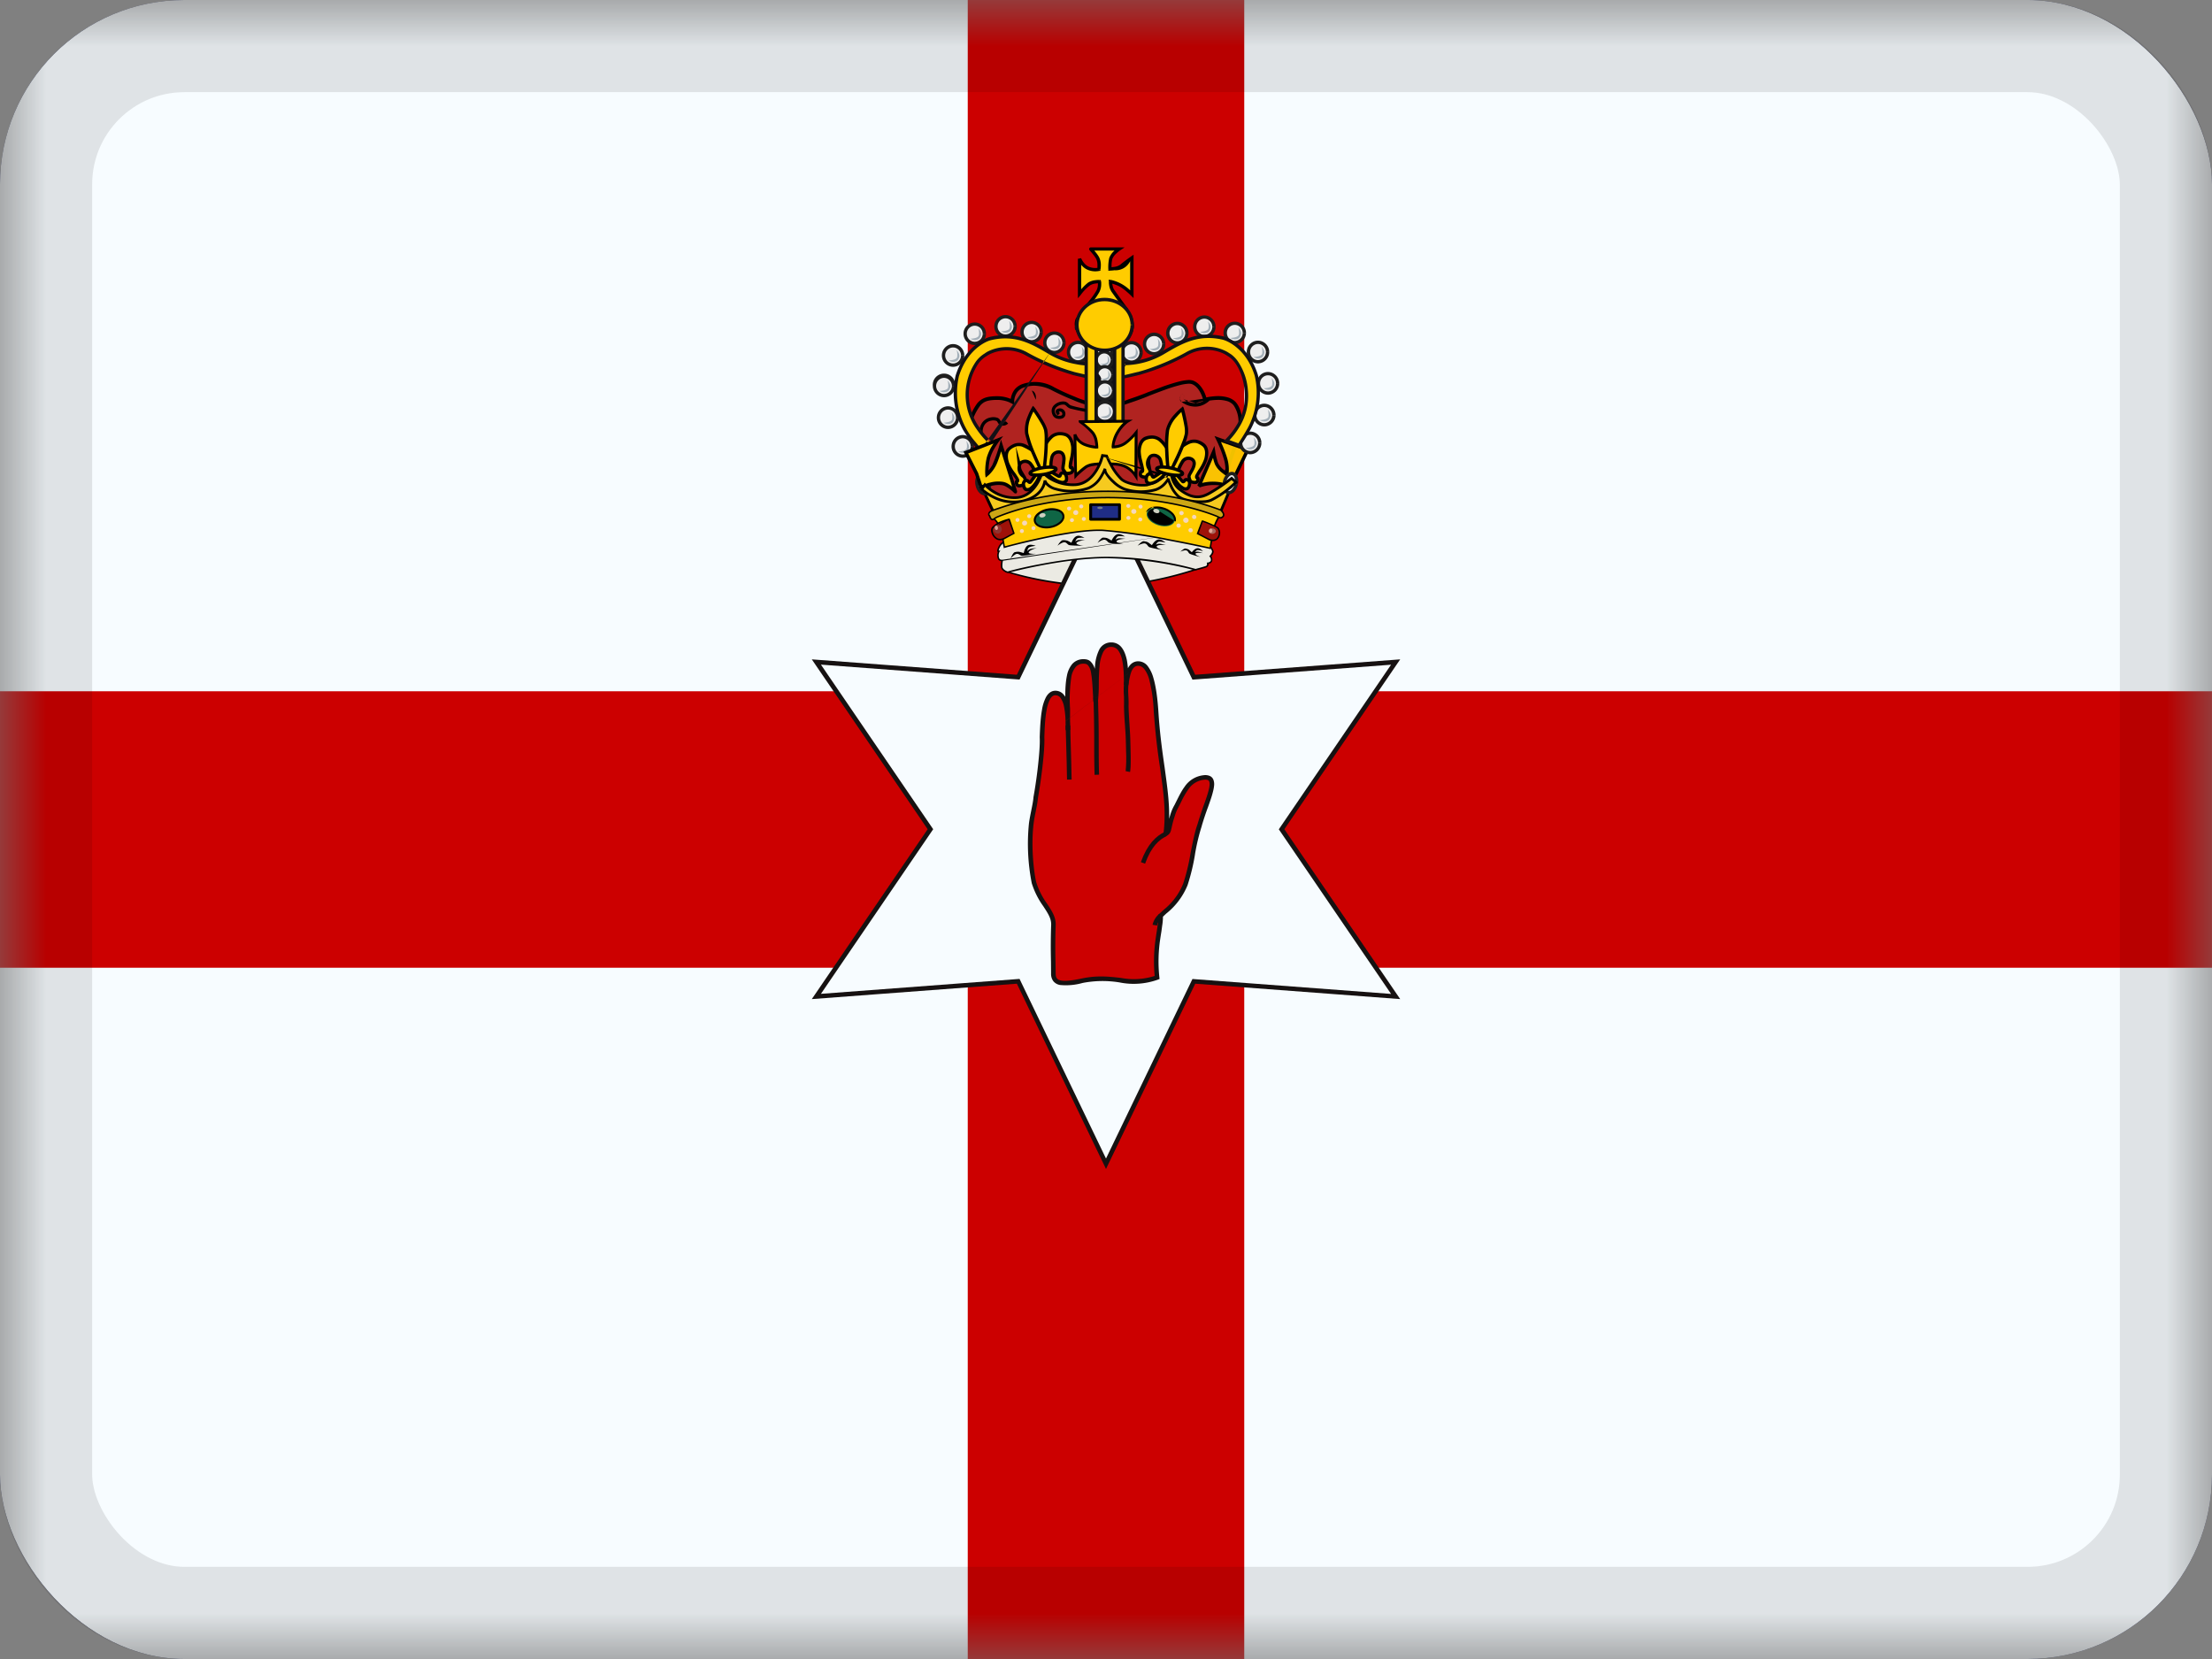 <svg xmlns="http://www.w3.org/2000/svg" fill="none" viewBox="0 0 24 18"><rect x="0" y="0" width="24" height="18" fill="#808080" stroke="none"/><g clip-path="url(#a)"><mask id="b" width="24" height="18" x="0" y="0" maskUnits="userSpaceOnUse" style="mask-type:luminance"><path fill="#fff" d="M0 0h24v18H0z"/></mask><g mask="url(#b)"><path fill="#2E42A5" fill-rule="evenodd" d="M0 0v18h24V0H0Z" clip-rule="evenodd"/><path fill="#F7FCFF" d="M24 0H0v18h24V0Z"/><path fill="#C00" d="M24 7.5H0v3h24v-3Z"/><path fill="#C00" d="M13.5 18V0h-3v18h3Z"/><path fill="#EBEAE3" fill-rule="evenodd" d="M13.087 6.114c.095-.149.038-.245-.106-.274 0 0-.459.147-.954.163-.496.016-1.085-.125-1.085-.125-.106.066-.08.224-.027.322 0 0 .519.172 1.11.155.374-.01.73-.106.93-.17.114-.036.132-.07.132-.07Z" clip-rule="evenodd"/><path fill="#000" fill-rule="evenodd" d="M12.98 5.831h.003c.073.016.126.048.148.098.022.05.01.114-.037.189l-.002.002a.112.112 0 0 1-.024.023.42.42 0 0 1-.111.05c-.2.064-.557.16-.933.17a3.508 3.508 0 0 1-1.11-.155h-.002l.002-.008-.002.008-.003-.002-.002-.002a.39.39 0 0 1-.046-.177c0-.062.02-.12.077-.156l.002-.001h.004l-.002.008.002-.008h.001l.005.002a3.217 3.217 0 0 0 .093.02c.063.013.152.03.257.047.208.033.48.064.726.056a3.728 3.728 0 0 0 .947-.161l.004-.002h.003Zm.001.017h-.003a1.374 1.374 0 0 1-.074.023 4.13 4.13 0 0 1-.877.14 4.042 4.042 0 0 1-.73-.057 5.817 5.817 0 0 1-.35-.066l-.004-.001c-.047.031-.066.083-.066.14 0 .057.018.118.043.166l.003.001a1.605 1.605 0 0 0 .084.025 3.632 3.632 0 0 0 1.017.128c.374-.01.729-.106.928-.17a.405.405 0 0 0 .107-.047.098.098 0 0 0 .02-.018V6.11c.048-.074.056-.132.037-.175-.019-.042-.065-.072-.135-.087Z" clip-rule="evenodd"/><path fill="#F7FCFF" d="m12 12.626-.953-1.98-2.19.165 1.238-1.814-1.238-1.814 2.19.164L12 5.368l.953 1.98 2.19-.165-1.238 1.814 1.238 1.814-2.19-.164L12 12.626Z"/><path fill="#161111" fill-rule="evenodd" d="m12 5.311.968 2.01 2.224-.167-1.257 1.843 1.257 1.843-2.224-.167-.968 2.01-.967-2.01-2.225.167 1.257-1.843-1.257-1.843 2.225.167.967-2.01Zm0 .114-.938 1.948-2.155-.162 1.218 1.786-1.218 1.786 2.155-.162L12 12.57l.938-1.948 2.155.162-1.218-1.786 1.218-1.786-2.155.162L12 5.425Z" clip-rule="evenodd"/><path fill="#C00" d="M12.593 9.936c.077-.076.2-.16.269-.342.064-.17.095-.482.153-.64.077-.272.231-.536.048-.518-.175.017-.232.186-.298.31a.859.859 0 0 0-.074.21c-.008.035-.009.074-.042.09.048-.412-.067-.72-.106-1.33-.016-.257-.058-.515-.191-.516-.1-.002-.117.13-.133.23 0-.14.005-.436-.162-.436-.204 0-.142.413-.17.622-.004-.074-.007-.233-.028-.336a.156.156 0 0 0-.045-.086c-.012-.011-.03-.017-.056-.017-.183 0-.18.257-.173.514.002.027 0 .15.002.23 0-.14.001-.413-.144-.401-.122.01-.131.317-.137.48.008.164-.048.545-.068.653-.005.077-.036.177-.049.284-.027.23-.001.5.03.638.06.217.218.315.21.463-.008.148 0 .408 0 .525 0 .117.102.123.312.078.343-.074.53.074.813-.035-.036-.323.047-.554.039-.67Z"/><path fill="#161111" fill-rule="evenodd" d="M11.926 7.05a.143.143 0 0 1 .13-.08.14.14 0 0 1 .116.058c.026.034.042.08.053.127.006.03.01.063.013.096a.155.155 0 0 1 .037-.049.112.112 0 0 1 .077-.027.13.13 0 0 1 .102.054.373.373 0 0 1 .06.126c.03.1.045.23.054.359.015.244.043.439.068.612l.017.126c.02.15.035.288.032.432a1.33 1.33 0 0 1 .013-.044.48.48 0 0 1 .046-.107l.026-.052c.024-.048.05-.1.083-.145a.284.284 0 0 1 .207-.125.129.129 0 0 1 .066.008c.02.009.033.024.04.043a.14.14 0 0 1 .007.06.41.41 0 0 1-.013.07c-.012.05-.033.108-.055.17l-.001.002a3.09 3.09 0 0 0-.065.196v.002a2.21 2.21 0 0 0-.073.304l-.001.008a2.235 2.235 0 0 1-.08.33.759.759 0 0 1-.23.307 1.855 1.855 0 0 0-.037.035.64.64 0 0 1-.009.101l-.008.06a4.257 4.257 0 0 0-.014.09 1.63 1.63 0 0 0-.008.406l.002.019-.018.007a.776.776 0 0 1-.417.03 1.141 1.141 0 0 0-.4.006.664.664 0 0 1-.245.022.118.118 0 0 1-.072-.041.131.131 0 0 1-.025-.083l-.001-.13a6.44 6.44 0 0 1 .002-.396c.003-.065-.03-.12-.076-.19l-.009-.014a.864.864 0 0 1-.126-.252V9.58a2.198 2.198 0 0 1-.03-.646c.007-.053.018-.104.027-.15l.001-.005c.01-.049.018-.091.021-.128v-.002c.01-.054.03-.176.045-.304.015-.13.027-.264.023-.343v-.008c.003-.08.007-.197.025-.296a.46.46 0 0 1 .043-.134c.02-.036.05-.065.091-.069a.116.116 0 0 1 .106.048.157.157 0 0 1 .012.017c0-.083.004-.162.018-.228a.278.278 0 0 1 .058-.128.16.16 0 0 1 .124-.052c.03 0 .054.007.072.023a.171.171 0 0 1 .048.082l.003-.033a.47.47 0 0 1 .045-.174Zm-.365.775.001.097h.05v-.005c0-.027 0-.06-.002-.093v-.135a1.61 1.61 0 0 1 .014-.346.23.23 0 0 1 .047-.106.11.11 0 0 1 .087-.036c.022 0 .033.006.04.011.014.013.03.038.037.073.016.078.02.19.025.271 0 .023.002.044.003.061l.049.002a1.79 1.79 0 0 0 .01-.188v-.003c0-.067.002-.136.008-.199a.424.424 0 0 1 .04-.155c.02-.036.046-.055.086-.055a.09.09 0 0 1 .077.039.27.27 0 0 1 .043.107c.018.083.018.183.018.253v.012l.05.004v-.01c.008-.048.016-.098.032-.138a.124.124 0 0 1 .03-.046.063.063 0 0 1 .045-.016m-.79.6a.916.916 0 0 0-.016-.155.24.24 0 0 0-.038-.096.067.067 0 0 0-.063-.029c-.018.002-.036.015-.052.044a.41.41 0 0 0-.037.12c-.018.094-.021.208-.024.29V8c.004.085-.009.222-.024.35a6.02 6.02 0 0 1-.045.306 1.05 1.05 0 0 1-.022.133v.004c-.01.047-.02.096-.026.147-.027.226-.002.493.028.629a.817.817 0 0 0 .12.238l.008.012c.046.07.088.137.084.22a6.677 6.677 0 0 0-.002.39l.002.134c0 .026.005.042.014.053.008.01.021.018.043.022.046.01.119.001.224-.021.166-.036.297-.021.416-.008l.021.003a.75.75 0 0 0 .356-.023 1.695 1.695 0 0 1 .01-.399 5.3 5.3 0 0 1 .014-.093l.008-.056a.539.539 0 0 0 .008-.104v-.011l.007-.008.05-.046a.701.701 0 0 0 .213-.286 2.2 2.2 0 0 0 .078-.321l.002-.012c.023-.114.045-.228.074-.307a3.88 3.88 0 0 1 .065-.199c.023-.063.043-.12.055-.167a.355.355 0 0 0 .012-.062.091.091 0 0 0-.004-.038.026.026 0 0 0-.014-.016.082.082 0 0 0-.041-.004.235.235 0 0 0-.172.105.894.894 0 0 0-.077.134c-.01.02-.019.039-.03.058v.002a.432.432 0 0 0-.04.096.973.973 0 0 0-.03.107l-.004.018-.002.008a.236.236 0 0 1-.007.028.085.085 0 0 1-.043.052l-.04.02.004-.045c.024-.203.008-.38-.02-.584l-.017-.125a7.552 7.552 0 0 1-.069-.617 1.656 1.656 0 0 0-.05-.348.327.327 0 0 0-.052-.109c-.02-.024-.04-.035-.065-.036" clip-rule="evenodd"/><path fill="#C00" d="M12.4 9.363c.072-.196.162-.273.248-.316l-.247.316Z"/><path fill="#161111" fill-rule="evenodd" d="M12.66 9.07c-.081.039-.167.11-.236.301l-.046-.017c.073-.2.166-.283.26-.329l.021.044Z" clip-rule="evenodd"/><path fill="#C00" d="M12.53 10.038c.006-.04.031-.072.066-.106l-.066.106Z"/><path fill="#161111" fill-rule="evenodd" d="M12.613 9.95c-.034.033-.054.06-.059.092l-.049-.008a.222.222 0 0 1 .074-.12l.034.036Z" clip-rule="evenodd"/><path fill="#C00" d="M11.587 7.871c.005.174.015.507.015.587l-.015-.587Z"/><path fill="#161111" fill-rule="evenodd" d="m11.566 8.007-.004-.135.05-.001.003.133c.005.175.012.391.012.454h-.05c0-.062-.006-.277-.011-.451Z" clip-rule="evenodd"/><path fill="#C00" d="M12.221 7.398c-.01.092.002.166 0 .26-.002.063.008.178.017.318-.002.05.015.302-.001.396"/><path fill="#161111" fill-rule="evenodd" d="M12.193 7.528a.93.93 0 0 1 .004-.133l.049.005a.883.883 0 0 0-.003.154c.002.033.003.067.002.105 0 .042.004.107.009.19l.008.126v.002a9.966 9.966 0 0 1 .005.18c.002.08.003.17-.006.219l-.048-.009a1.44 1.44 0 0 0 .005-.209 8.26 8.26 0 0 0-.005-.182l-.008-.12a3.258 3.258 0 0 1-.01-.198c.002-.036 0-.069 0-.102l-.002-.028Z" clip-rule="evenodd"/><path fill="#C00" d="M11.887 7.57c.003.035.002.076.004.122.008.222.003.553.01.714"/><path fill="#161111" fill-rule="evenodd" d="M11.866 7.642a.753.753 0 0 0-.003-.07l.049-.004a.893.893 0 0 1 .003.076l.001.047c.004.112.005.25.005.38v.017c0 .124.001.24.004.317l-.049.002a10.055 10.055 0 0 1-.004-.318v-.017a12.656 12.656 0 0 0-.006-.43Z" clip-rule="evenodd"/><path fill="#B02320" fill-rule="evenodd" d="M11.986 5.361c1.196.198 1.153.254 1.153.254l.313-.934s.033-.184-.053-.296c-.085-.112-.325-.05-.325-.05s-.033-.15-.138-.187c-.105-.036-.497.142-.618.181-.122.04-.184.079-.355.076-.171-.004-.477-.155-.533-.184a.448.448 0 0 0-.214-.056c-.075.003-.154.023-.194.075-.04.053-.04.119-.04.119s-.061-.04-.16-.04-.155.013-.2.066a.999.999 0 0 0-.106.2l.112.254.006.348.234.368 1.118-.194Z" clip-rule="evenodd"/><path fill="#000" fill-rule="evenodd" d="M12.883 4.124a.155.155 0 0 1 .06.005c.06.021.097.074.12.118a.424.424 0 0 1 .023.058l.002.007a.682.682 0 0 1 .116-.014.39.39 0 0 1 .114.013c.037.01.073.03.098.062.046.06.06.14.062.201a.595.595 0 0 1-.006.108v.002l-.02-.003.02.003v.002l-.313.934v.002l-.002.003v.001h-.001l-.016-.011.016.012-.035-.019-.001.005.002.01h.001l-.005-.003a.564.564 0 0 0-.112-.039 11.019 11.019 0 0 0-1.02-.2l-1.128.197-.243-.385-.007-.35-.113-.257.003-.008v-.002l.003-.004a.822.822 0 0 1 .033-.075.61.61 0 0 1 .072-.125c.053-.06.116-.073.216-.073a.374.374 0 0 1 .144.029l.003-.013a.224.224 0 0 1 .038-.087.192.192 0 0 1 .093-.063.412.412 0 0 1 .34.038c.027.014.117.06.221.101a.99.99 0 0 0 .302.08.656.656 0 0 0 .278-.05l.07-.024c.03-.01.075-.027.13-.048l.003-.002.182-.069c.064-.022.127-.042.182-.055a.506.506 0 0 1 .075-.012Zm-1.91.252-.003-.001a.22.22 0 0 0-.037-.017.334.334 0 0 0-.11-.019c-.098 0-.146.014-.186.06a.578.578 0 0 0-.067.115l-.025.056-.007.015.11.25.007.346.223.352 1.108-.192h.003c.599.1.888.163 1.028.202.06.016.094.029.113.038l.303-.905V4.67a.416.416 0 0 0 .005-.094.319.319 0 0 0-.054-.179.143.143 0 0 0-.077-.047.349.349 0 0 0-.102-.011.621.621 0 0 0-.116.014l-.008.002h-.001l-.021.006-.005-.02v-.002l-.001-.005a.358.358 0 0 0-.027-.07c-.02-.04-.051-.081-.096-.097a.117.117 0 0 0-.044-.003.467.467 0 0 0-.07.011 1.651 1.651 0 0 0-.176.054 6.3 6.3 0 0 0-.182.069l-.004.002a2.855 2.855 0 0 1-.198.072c-.083.03-.154.056-.293.053a1.026 1.026 0 0 1-.317-.084 2.615 2.615 0 0 1-.225-.102.429.429 0 0 0-.203-.054.372.372 0 0 0-.105.018.153.153 0 0 0-.074.05.183.183 0 0 0-.035.096v.046l-.031-.02Z" clip-rule="evenodd"/><path fill="#EBEAE3" fill-rule="evenodd" d="M13.101 5.889s.06.072.058.097c-.002.026-.028.049-.028.049s.019.018.014.046c-.004.028-.041.03-.041.03s.007.026-.017.037c-.023.012-.118.033-.118.033s-.463-.132-.96-.132c-.495 0-1.08.16-1.08.16s-.06-.021-.062-.06a.196.196 0 0 1 .007-.068s-.033.004-.041-.025a.101.101 0 0 1 .004-.072s-.023.007.002-.046c.02-.04.047-.054.047-.054s.519-.185 1.11-.188a3.322 3.322 0 0 1 1.105.193Z" clip-rule="evenodd"/><path fill="#000" fill-rule="evenodd" d="M12.769 5.798a3.373 3.373 0 0 0-.773-.093 3.605 3.605 0 0 0-1.101.185l-.005.001h-.001l-.003.003a.123.123 0 0 0-.039.047.13.13 0 0 0-.01.028l-.001.007.018-.006-.01.018c0 .002 0 .003-.002.004a.096.096 0 0 0-.002.061.026.026 0 0 0 .02.019.044.044 0 0 0 .014.001l.012-.001m-.004.012-.001.004a.21.21 0 0 0-.005.06c0 .016.013.029.028.039a.151.151 0 0 0 .027.013h.004l.02-.006a4.388 4.388 0 0 1 .328-.073c.208-.04.478-.08.727-.08a3.745 3.745 0 0 1 .956.13l.004.002h.002l.01-.003a1.914 1.914 0 0 0 .102-.029.021.021 0 0 0 .012-.017v-.01l-.002-.01h.01l.004-.001a.06.06 0 0 0 .012-.004.026.026 0 0 0 .018-.02.046.046 0 0 0-.005-.028.048.048 0 0 0-.007-.01l-.006-.006.006-.006h.001c0-.002.002-.002.003-.004a.106.106 0 0 0 .008-.01.062.062 0 0 0 .013-.03l-.001-.008a.29.29 0 0 0-.045-.072 1.471 1.471 0 0 0-.007-.008l-.002-.002a.146.146 0 0 0-.02-.008 3.22 3.22 0 0 0-.307-.089m.373.237a.066.066 0 0 1 .011.048.041.041 0 0 1-.027.031.074.074 0 0 1-.013.004v.009a.038.038 0 0 1-.022.029 1.001 1.001 0 0 1-.116.032h-.003l-.003-.007-.002.008h-.001l-.004-.002a1.813 1.813 0 0 0-.075-.019 4.088 4.088 0 0 0-.877-.111c-.247 0-.517.04-.724.08a5.824 5.824 0 0 0-.328.073l-.02.005-.004.001h-.001l-.003-.007-.002.007h-.001a.09.09 0 0 1-.01-.004.157.157 0 0 1-.022-.012c-.015-.01-.034-.027-.035-.051a.223.223 0 0 1 .002-.05l.002-.01a.06.06 0 0 1-.01-.002.042.042 0 0 1-.029-.029.111.111 0 0 1 .001-.068.015.015 0 0 1-.004-.005c-.003-.005-.003-.012-.001-.02a.147.147 0 0 1 .011-.03.136.136 0 0 1 .05-.058l.004.007-.003-.007h.002l.004-.002a1.833 1.833 0 0 1 .085-.027 3.809 3.809 0 0 1 1.022-.16 3.39 3.39 0 0 1 1.112.196l.002.003a.32.32 0 0 1 .028.036.292.292 0 0 1 .027.05c.002.004.003.01.003.014a.079.079 0 0 1-.017.038.112.112 0 0 1-.009.01Zm-2.256-.15-.003-.008.003.007Zm.044.324-.002.007.002.001h.002l-.002-.008Zm2.04-.028-.003.008h.004l-.002-.008Zm-2.214-1.617a.107.107 0 0 0-.07.041.131.131 0 0 0-.022.102l.001.007v.002l-.016.005-.017.005-.001-.004a.181.181 0 0 1-.004-.042c0-.027.007-.062.031-.096a.142.142 0 0 1 .092-.055.135.135 0 0 1 .077.006c.015.008.023.02.028.03a.04.04 0 0 0 .002.002c.005.008.008.012.018.015.01.002.02 0 .027-.004a.058.058 0 0 0 .01-.007h.001l.013.012.012.012v.001l-.002.001a.096.096 0 0 1-.018.013.075.075 0 0 1-.052.006.062.062 0 0 1-.04-.03c0-.001 0-.003-.002-.004-.005-.008-.007-.012-.013-.015a.103.103 0 0 0-.055-.003Z" clip-rule="evenodd"/><path fill="#FC0" fill-opacity=".941" fill-rule="evenodd" d="m13.538 4.879-.18.372-.07.012s-.043-.026-.166-.017c-.088.006-.114.028-.114.028l.16-.37s.012.08.03.126c.024.06.114.116.114.116s.012-.072-.012-.158a1.78 1.78 0 0 0-.086-.224l.324.115Z" clip-rule="evenodd"/><path fill="#000" fill-rule="evenodd" d="m13.178 4.731.386.137-.193.4-.087.015-.006-.004a.109.109 0 0 0-.03-.01.463.463 0 0 0-.226.018.037.037 0 0 0-.003.002l-.028-.022.185-.43.01.064v.003l.002.01a.869.869 0 0 0 .028.11.22.22 0 0 0 .06.072.507.507 0 0 0 .02.016v-.013a.397.397 0 0 0-.014-.106 1.283 1.283 0 0 0-.075-.2l-.008-.016-.002-.004v-.001l-.02-.04Zm.133.414-.01.016-.004-.003a.758.758 0 0 1-.045-.034.246.246 0 0 1-.07-.087.499.499 0 0 1-.021-.07l-.118.273a.499.499 0 0 1 .243.002l.005.002.055-.01.167-.345-.265-.093.016.037c.019.044.04.101.054.15a.44.44 0 0 1 .012.162v.003l-.019-.003Zm0 0-.01.016.024.015.005-.027-.019-.004Z" clip-rule="evenodd"/><path fill="#121116" d="M12.093 3.723h-.201v.855h.2v-.855Z"/><path fill="#121116" fill-rule="evenodd" d="M11.873 3.723c0-.01.009-.018.019-.018h.2c.01 0 .019.008.019.018v.855c0 .01-.008.018-.018.018h-.201a.018.018 0 0 1-.018-.018v-.855Zm.037.018v.82h.165v-.82h-.165Z" clip-rule="evenodd"/><path fill="#F6CA1F" fill-rule="evenodd" d="m10.66 5.3.128.276s.55-.214 1.2-.21c.973.006 1.249.201 1.249.201l.144-.342-.108.063-.111.069-.126.048-.153-.012-.136-.1-.069-.143-.114.105-.201.045-.199-.051-.174-.22s-.13.244-.294.259c-.238.02-.376-.114-.376-.114s-.088.198-.234.234c-.232.057-.424-.108-.427-.108Z" clip-rule="evenodd"/><path fill="#000" fill-rule="evenodd" d="m11.988 5.002.185.233.19.05.194-.044.126-.117.077.16.128.094.146.012.121-.047.11-.068.148-.086-.17.402-.015-.011-.002-.002a1.278 1.278 0 0 0-.252-.094c-.19-.05-.501-.1-.987-.103a3.526 3.526 0 0 0-1.187.207l-.005.002h-.001l-.013.006-.146-.311h.03l.002.002h.002l.002.002.003.002.004.004a.694.694 0 0 0 .115.066c.076.034.178.06.29.032a.315.315 0 0 0 .163-.125.61.61 0 0 0 .06-.098v-.002l.01-.02.015.015.001.001.005.004.018.014a.508.508 0 0 0 .34.09c.075-.006.146-.066.198-.129a.789.789 0 0 0 .078-.11l.004-.008.002-.002.01-.021Zm.004.055a.818.818 0 0 1-.076.106c-.053.063-.13.132-.219.14a.538.538 0 0 1-.372-.105l-.007.015a.661.661 0 0 1-.048.074.345.345 0 0 1-.18.136.478.478 0 0 1-.31-.034.642.642 0 0 1-.083-.044l.1.212.011-.004c.017-.006.04-.015.072-.025a3.557 3.557 0 0 1 1.108-.178c.487.004.8.054.993.104a1.307 1.307 0 0 1 .249.091l.12-.284-.069.04-.112.07-.13.05-.162-.013-.142-.104-.061-.129-.102.094-.21.047-.206-.054-.164-.205Z" clip-rule="evenodd"/><path fill="#EEE" d="M12.878 3.615a.105.105 0 0 1-.104.105.105.105 0 0 1-.104-.105.104.104 0 1 1 .208-.001"/><path fill="#1E1E1E" fill-rule="evenodd" d="M12.86 3.614a.087.087 0 0 0-.086-.086.087.087 0 0 0-.085.087c0 .048.038.087.085.087a.087.087 0 0 0 .086-.087h.036a.123.123 0 0 1-.122.123.123.123 0 0 1-.122-.123c0-.068.054-.123.122-.124.067 0 .122.055.122.123h-.036Z" clip-rule="evenodd"/><path fill="#A3AFB8" fill-rule="evenodd" d="M12.726 3.669s.084-.001.093-.036a.17.17 0 0 0-.006-.078s.04.044.028.078c-.011.035-.022.043-.05.05a.09.09 0 0 1-.065-.014Z" clip-rule="evenodd"/><path fill="#EEE" d="M12.626 3.733a.105.105 0 0 1-.104.105.105.105 0 0 1-.104-.105.104.104 0 1 1 .208-.001"/><path fill="#1E1E1E" fill-rule="evenodd" d="M12.608 3.732a.087.087 0 0 0-.087-.086.087.087 0 0 0-.085.087c0 .048.039.087.086.087a.087.087 0 0 0 .086-.087h.036a.123.123 0 0 1-.122.123.123.123 0 0 1-.122-.123c0-.068.054-.123.121-.124.068 0 .122.055.123.123h-.036Z" clip-rule="evenodd"/><path fill="#A3AFB8" fill-rule="evenodd" d="M12.474 3.787s.084-.001.092-.036a.16.16 0 0 0-.006-.078s.04.044.029.078c-.011.035-.023.043-.051.05a.09.09 0 0 1-.064-.014Z" clip-rule="evenodd"/><path fill="#EEE" d="M13.171 3.546a.104.104 0 0 1-.103.105.105.105 0 0 1-.105-.105c0-.058.046-.105.104-.106.057 0 .104.047.104.105"/><path fill="#1E1E1E" fill-rule="evenodd" d="M13.153 3.545a.087.087 0 0 0-.086-.087.087.087 0 0 0-.086.088c0 .048.04.087.086.087a.087.087 0 0 0 .086-.087h.036a.123.123 0 0 1-.121.123.123.123 0 0 1-.123-.123c0-.068.054-.123.121-.124.068 0 .123.055.123.123h-.036Z" clip-rule="evenodd"/><path fill="#A3AFB8" fill-rule="evenodd" d="M13.019 3.6s.084-.002.092-.036c.01-.034-.005-.078-.005-.078s.04.044.028.078c-.011.034-.022.043-.05.05a.09.09 0 0 1-.065-.014Z" clip-rule="evenodd"/><path fill="#EEE" d="M13.501 3.612a.105.105 0 0 1-.103.105.105.105 0 0 1-.104-.104.104.104 0 1 1 .207-.002"/><path fill="#1E1E1E" fill-rule="evenodd" d="M13.483 3.611a.087.087 0 0 0-.086-.086.087.087 0 0 0-.085.087c0 .049.038.087.086.087a.087.087 0 0 0 .085-.087h.036a.123.123 0 0 1-.121.123.123.123 0 0 1-.123-.122.122.122 0 1 1 .244-.002h-.036Z" clip-rule="evenodd"/><path fill="#A3AFB8" fill-rule="evenodd" d="M13.35 3.666s.083-.001.092-.035c.008-.035-.006-.079-.006-.079s.04.044.028.079c-.011.034-.022.043-.05.05a.09.09 0 0 1-.065-.015Z" clip-rule="evenodd"/><path fill="#EEE" d="M13.753 3.82a.105.105 0 0 1-.104.105.105.105 0 0 1-.104-.105c0-.058.046-.106.104-.106.057 0 .104.046.104.105"/><path fill="#1E1E1E" fill-rule="evenodd" d="M13.735 3.819a.087.087 0 0 0-.086-.087.087.087 0 0 0-.085.088c0 .048.038.087.085.087a.087.087 0 0 0 .086-.088h.036a.123.123 0 0 1-.122.124.123.123 0 0 1-.122-.123c0-.068.054-.124.122-.124.067 0 .122.055.122.122h-.036Z" clip-rule="evenodd"/><path fill="#A3AFB8" fill-rule="evenodd" d="M13.601 3.873s.084-.001.093-.035a.176.176 0 0 0-.006-.078s.04.044.028.078c-.011.034-.022.043-.05.05a.09.09 0 0 1-.065-.015Z" clip-rule="evenodd"/><path fill="#EEE" d="M13.862 4.16a.105.105 0 0 1-.104.105.105.105 0 0 1-.104-.105c0-.058.046-.106.103-.106.057 0 .104.046.105.105"/><path fill="#1E1E1E" fill-rule="evenodd" d="M13.844 4.159a.087.087 0 0 0-.087-.087.087.087 0 0 0-.085.088c0 .048.039.087.086.087a.087.087 0 0 0 .086-.088h.036a.123.123 0 0 1-.122.124.123.123 0 0 1-.122-.123c0-.068.054-.124.121-.124s.122.055.123.122h-.037Z" clip-rule="evenodd"/><path fill="#A3AFB8" fill-rule="evenodd" d="M13.71 4.213s.083-.001.092-.035a.176.176 0 0 0-.006-.078s.04.044.029.078c-.012.034-.023.043-.051.05a.09.09 0 0 1-.064-.015Z" clip-rule="evenodd"/><path fill="#EEE" d="M13.822 4.504a.105.105 0 0 1-.104.105.105.105 0 0 1-.104-.105c0-.058.046-.105.103-.106.057 0 .104.047.104.105"/><path fill="#1E1E1E" fill-rule="evenodd" d="M13.803 4.503a.087.087 0 0 0-.086-.087.087.087 0 0 0-.085.088c0 .048.039.087.086.087a.087.087 0 0 0 .085-.087h.037a.123.123 0 0 1-.122.123.123.123 0 0 1-.122-.123c0-.068.053-.123.12-.124.068 0 .123.055.124.123h-.037Z" clip-rule="evenodd"/><path fill="#A3AFB8" fill-rule="evenodd" d="M13.67 4.558s.083-.002.092-.036a.176.176 0 0 0-.006-.078s.04.044.029.078c-.012.034-.023.043-.052.05a.09.09 0 0 1-.064-.014Z" clip-rule="evenodd"/><path fill="#EEE" d="M13.668 4.805a.105.105 0 0 1-.103.106.104.104 0 0 1-.104-.105c0-.058.045-.105.103-.106.057 0 .104.047.104.105"/><path fill="#1E1E1E" fill-rule="evenodd" d="M13.65 4.805a.087.087 0 0 0-.086-.087.087.087 0 0 0-.085.088c0 .048.038.087.086.087a.087.087 0 0 0 .085-.088h.036a.123.123 0 0 1-.121.124.123.123 0 0 1-.123-.123c0-.068.054-.124.122-.124.067 0 .122.055.122.122h-.036Z" clip-rule="evenodd"/><path fill="#A3AFB8" fill-rule="evenodd" d="M13.516 4.86s.084-.002.093-.036a.176.176 0 0 0-.006-.078s.04.044.028.078c-.011.034-.022.043-.05.05a.09.09 0 0 1-.065-.014Z" clip-rule="evenodd"/><path fill="#EEE" d="M12.38 3.823a.105.105 0 0 1-.103.106.105.105 0 0 1-.104-.105c0-.058.046-.105.103-.106.057 0 .104.047.105.105"/><path fill="#1E1E1E" fill-rule="evenodd" d="M12.363 3.823a.087.087 0 0 0-.087-.087.087.087 0 0 0-.085.088c0 .048.039.087.086.087a.087.087 0 0 0 .086-.088h.036a.123.123 0 0 1-.122.124.123.123 0 0 1-.122-.123c0-.068.054-.124.121-.124.068 0 .122.055.123.122h-.036Z" clip-rule="evenodd"/><path fill="#A3AFB8" fill-rule="evenodd" d="M12.229 3.878s.084-.002.092-.036a.16.16 0 0 0-.006-.078s.04.044.029.078c-.012.034-.023.043-.051.05a.09.09 0 0 1-.064-.014Z" clip-rule="evenodd"/><path fill="#EEE" d="M12.066 3.796a.087.087 0 0 1-.086.088.087.087 0 0 1-.087-.087c0-.049.038-.088.086-.089.048 0 .087.04.087.088"/><path fill="#1E1E1E" fill-rule="evenodd" d="M12.048 3.796a.07.07 0 0 0-.069-.07.07.07 0 0 0-.068.07c0 .04.03.07.069.07a.07.07 0 0 0 .068-.07h.036a.106.106 0 0 1-.104.106.106.106 0 0 1-.106-.105c0-.059.047-.106.105-.107.058 0 .105.047.105.106h-.036Z" clip-rule="evenodd"/><path fill="#A3AFB8" fill-rule="evenodd" d="M11.939 3.842s.07-.002.077-.03c.008-.029-.004-.066-.004-.066s.033.037.023.066c-.01.028-.018.036-.043.041a.075.075 0 0 1-.053-.011Z" clip-rule="evenodd"/><path fill="#EEE" d="M12.068 3.906a.087.087 0 0 1-.087.088.088.088 0 0 1-.087-.088c0-.048.038-.088.086-.088.048 0 .087.039.088.087"/><path fill="#1E1E1E" fill-rule="evenodd" d="M12.05 3.905a.07.07 0 0 0-.07-.07.07.07 0 0 0-.068.071c0 .039.031.07.069.07a.07.07 0 0 0 .069-.07h.036a.106.106 0 0 1-.105.106.105.105 0 0 1-.105-.106c0-.058.046-.106.104-.106.058 0 .105.047.106.105h-.036Z" clip-rule="evenodd"/><path fill="#A3AFB8" fill-rule="evenodd" d="M11.94 3.95s.07 0 .078-.029c.007-.028-.005-.065-.005-.065s.033.037.024.065c-.01.029-.019.036-.043.042a.076.076 0 0 1-.054-.012Z" clip-rule="evenodd"/><path fill="#EEE" d="M12.074 4.067a.087.087 0 0 1-.087.088.087.087 0 0 1-.087-.088c0-.048.038-.088.086-.088.048 0 .087.039.088.087"/><path fill="#1E1E1E" fill-rule="evenodd" d="M12.056 4.066a.07.07 0 0 0-.07-.07.07.07 0 0 0-.068.071c0 .04.031.07.069.07a.07.07 0 0 0 .069-.07h.036a.106.106 0 0 1-.105.106.106.106 0 0 1-.105-.106c0-.058.046-.106.104-.106.058 0 .105.047.106.105h-.036Z" clip-rule="evenodd"/><path fill="#A3AFB8" fill-rule="evenodd" d="M11.946 4.112s.07-.001.078-.03a.142.142 0 0 0-.005-.065s.033.037.024.065c-.01.029-.02.036-.043.042a.075.075 0 0 1-.054-.012Z" clip-rule="evenodd"/><path fill="#EEE" d="M12.082 4.238a.095.095 0 0 1-.093.095.095.095 0 0 1-.095-.095.094.094 0 1 1 .188-.001"/><path fill="#1E1E1E" fill-rule="evenodd" d="M12.064 4.237a.077.077 0 0 0-.076-.076.077.077 0 0 0-.075.077c0 .043.034.077.076.077a.077.077 0 0 0 .075-.077h.037c0 .062-.05.113-.112.113a.113.113 0 0 1-.113-.113c0-.062.05-.113.112-.113s.112.05.113.112h-.037Z" clip-rule="evenodd"/><path fill="#A3AFB8" fill-rule="evenodd" d="M11.945 4.287s.076-.001.083-.032c.008-.031-.005-.071-.005-.071s.036.04.026.07c-.01.032-.02.04-.046.046a.082.082 0 0 1-.058-.013Z" clip-rule="evenodd"/><path fill="#EEE" d="M12.092 4.467a.105.105 0 0 1-.103.106.105.105 0 0 1-.104-.105c0-.058.046-.106.103-.106.057 0 .104.046.104.104"/><path fill="#1E1E1E" fill-rule="evenodd" d="M12.075 4.467a.087.087 0 0 0-.087-.087.087.087 0 0 0-.085.088c0 .048.039.087.086.087a.087.087 0 0 0 .085-.088h.037a.123.123 0 0 1-.122.124.123.123 0 0 1-.122-.123c0-.068.053-.124.12-.124.068 0 .123.055.124.122h-.037Z" clip-rule="evenodd"/><path fill="#A3AFB8" fill-rule="evenodd" d="M11.94 4.521s.084-.001.093-.035c.008-.034-.006-.079-.006-.079s.04.045.029.079c-.012.034-.023.043-.051.05a.09.09 0 0 1-.065-.015Z" clip-rule="evenodd"/><path fill="#EEE" d="M12.082 4.938a.098.098 0 0 1-.097.1.098.098 0 0 1-.098-.1c0-.054.043-.098.097-.099.054 0 .098.044.098.099"/><path fill="#1E1E1E" fill-rule="evenodd" d="M12.064 4.938a.08.08 0 0 0-.08-.08.08.08 0 0 0-.079.08.08.08 0 0 0 .08.081.08.08 0 0 0 .08-.08h.035a.116.116 0 0 1-.115.116.116.116 0 0 1-.116-.116c0-.065.051-.117.115-.118.064 0 .116.052.116.116h-.036Z" clip-rule="evenodd"/><path fill="#A3AFB8" fill-rule="evenodd" d="M11.94 4.99s.078-.002.086-.034a.165.165 0 0 0-.005-.074s.037.042.027.074c-.011.032-.021.04-.048.047a.085.085 0 0 1-.06-.014Z" clip-rule="evenodd"/><path fill="#EEE" d="M11.801 3.82a.105.105 0 0 1-.104.106.105.105 0 0 1-.104-.105c0-.058.046-.105.104-.106.057 0 .104.047.104.105"/><path fill="#1E1E1E" fill-rule="evenodd" d="M11.783 3.82a.087.087 0 0 0-.086-.087.087.087 0 0 0-.086.088c0 .048.04.087.086.087a.087.087 0 0 0 .086-.087h.036a.123.123 0 0 1-.122.123.123.123 0 0 1-.122-.123c0-.068.054-.123.121-.124.068 0 .123.055.123.123h-.036Z" clip-rule="evenodd"/><path fill="#A3AFB8" fill-rule="evenodd" d="M11.649 3.875s.084-.002.092-.036c.009-.034-.005-.078-.005-.078s.04.044.028.078c-.011.034-.022.043-.051.05a.09.09 0 0 1-.064-.014Z" clip-rule="evenodd"/><path fill="#EEE" d="M11.544 3.719a.105.105 0 0 1-.104.105.105.105 0 0 1-.104-.105.104.104 0 1 1 .208-.001"/><path fill="#1E1E1E" fill-rule="evenodd" d="M11.526 3.718a.086.086 0 0 0-.087-.086.087.087 0 0 0-.085.087c0 .049.039.087.086.087a.087.087 0 0 0 .086-.087h.036a.123.123 0 0 1-.122.123.123.123 0 0 1-.122-.123c0-.067.054-.123.121-.123.068 0 .122.054.123.122h-.036Z" clip-rule="evenodd"/><path fill="#A3AFB8" fill-rule="evenodd" d="M11.392 3.773s.084-.001.092-.036a.16.16 0 0 0-.006-.078s.04.044.029.078c-.011.035-.023.043-.051.05a.09.09 0 0 1-.064-.014Z" clip-rule="evenodd"/><path fill="#EEE" d="M11.297 3.603a.105.105 0 0 1-.104.105.105.105 0 0 1-.104-.105.104.104 0 1 1 .208-.001"/><path fill="#1E1E1E" fill-rule="evenodd" d="M11.28 3.602a.087.087 0 0 0-.087-.086.087.087 0 0 0-.086.087c0 .049.04.087.086.087a.087.087 0 0 0 .086-.087h.036a.123.123 0 0 1-.121.123.123.123 0 0 1-.123-.123.122.122 0 1 1 .244-.001h-.036Z" clip-rule="evenodd"/><path fill="#A3AFB8" fill-rule="evenodd" d="M11.145 3.657s.084-.001.093-.036a.176.176 0 0 0-.006-.078s.04.044.028.078c-.011.035-.022.043-.05.05a.09.09 0 0 1-.065-.014Z" clip-rule="evenodd"/><path fill="#EEE" d="M11.014 3.541a.105.105 0 0 1-.104.106.104.104 0 0 1-.104-.105c0-.058.046-.106.103-.106.058 0 .104.046.105.104"/><path fill="#1E1E1E" fill-rule="evenodd" d="M10.996 3.54a.087.087 0 0 0-.087-.086.087.087 0 0 0-.085.088c0 .048.04.087.086.086a.087.087 0 0 0 .086-.087h.036a.123.123 0 0 1-.122.124.123.123 0 0 1-.122-.123c0-.068.054-.124.121-.124.068 0 .122.054.123.122h-.036Z" clip-rule="evenodd"/><path fill="#A3AFB8" fill-rule="evenodd" d="M10.862 3.595s.084-.001.092-.035c.009-.034-.005-.079-.005-.079s.04.045.028.079c-.011.034-.023.043-.051.05a.09.09 0 0 1-.064-.015Z" clip-rule="evenodd"/><path fill="#EEE" d="M10.68 3.621a.105.105 0 0 1-.104.105.105.105 0 0 1-.104-.105.104.104 0 1 1 .208-.001"/><path fill="#1E1E1E" fill-rule="evenodd" d="M10.662 3.62a.087.087 0 0 0-.087-.086.087.087 0 0 0-.085.087c0 .049.04.087.086.087a.087.087 0 0 0 .086-.087h.036a.123.123 0 0 1-.122.123.123.123 0 0 1-.122-.123.122.122 0 1 1 .244-.001h-.036Z" clip-rule="evenodd"/><path fill="#A3AFB8" fill-rule="evenodd" d="M10.528 3.675s.084-.001.092-.036c.009-.034-.005-.078-.005-.078s.04.044.028.078c-.011.035-.023.043-.051.05a.09.09 0 0 1-.064-.014Z" clip-rule="evenodd"/><path fill="#EEE" d="M10.445 3.857a.105.105 0 0 1-.104.105.105.105 0 0 1-.104-.105.104.104 0 1 1 .208-.001"/><path fill="#1E1E1E" fill-rule="evenodd" d="M10.427 3.856a.087.087 0 0 0-.087-.086.087.087 0 0 0-.085.087c0 .049.039.087.086.087a.087.087 0 0 0 .086-.087h.036a.123.123 0 0 1-.122.123.123.123 0 0 1-.122-.123c0-.067.054-.123.121-.124.068 0 .122.055.123.123h-.036Z" clip-rule="evenodd"/><path fill="#A3AFB8" fill-rule="evenodd" d="M10.293 3.91s.083 0 .092-.035a.176.176 0 0 0-.006-.078s.04.044.029.078c-.012.034-.023.043-.051.05a.09.09 0 0 1-.064-.014Z" clip-rule="evenodd"/><path fill="#EEE" d="M10.346 4.187a.105.105 0 0 1-.103.105.105.105 0 0 1-.104-.105c0-.058.046-.105.103-.105.057 0 .104.046.104.104"/><path fill="#1E1E1E" fill-rule="evenodd" d="M10.328 4.186a.087.087 0 0 0-.086-.086.087.087 0 0 0-.085.087c0 .049.039.087.086.087a.087.087 0 0 0 .085-.087h.037a.123.123 0 0 1-.122.123.123.123 0 0 1-.122-.123.122.122 0 1 1 .243-.001h-.036Z" clip-rule="evenodd"/><path fill="#A3AFB8" fill-rule="evenodd" d="M10.194 4.241s.084-.001.093-.036a.176.176 0 0 0-.006-.078s.04.044.029.078c-.012.035-.023.043-.052.05a.09.09 0 0 1-.064-.014Z" clip-rule="evenodd"/><path fill="#EEE" d="M10.39 4.532a.105.105 0 0 1-.104.105.105.105 0 0 1-.104-.105c0-.058.046-.105.103-.106.058 0 .104.047.105.105"/><path fill="#1E1E1E" fill-rule="evenodd" d="M10.372 4.53a.086.086 0 0 0-.086-.086.087.087 0 0 0-.086.088c0 .048.04.087.086.087a.087.087 0 0 0 .086-.087h.036a.123.123 0 0 1-.122.123.123.123 0 0 1-.122-.123c0-.068.054-.123.121-.124.068 0 .122.055.123.123h-.036Z" clip-rule="evenodd"/><path fill="#A3AFB8" fill-rule="evenodd" d="M10.238 4.586s.084-.002.092-.036c.009-.034-.005-.078-.005-.078s.04.044.028.078c-.011.034-.022.043-.051.05a.09.09 0 0 1-.064-.014Z" clip-rule="evenodd"/><path fill="#EEE" d="M10.55 4.844a.105.105 0 0 1-.104.105.105.105 0 0 1-.104-.105c0-.058.046-.105.103-.106.057 0 .104.047.105.105"/><path fill="#1E1E1E" fill-rule="evenodd" d="M10.531 4.843a.087.087 0 0 0-.086-.087.087.087 0 0 0-.085.088c0 .048.039.087.086.087a.087.087 0 0 0 .085-.087h.037a.123.123 0 0 1-.122.123.123.123 0 0 1-.122-.123c0-.068.053-.123.121-.124.067 0 .122.055.123.123h-.037Z" clip-rule="evenodd"/><path fill="#A3AFB8" fill-rule="evenodd" d="M10.398 4.898s.083-.002.092-.036a.176.176 0 0 0-.006-.078s.04.044.029.078c-.012.034-.023.043-.052.05a.09.09 0 0 1-.063-.014Z" clip-rule="evenodd"/><path fill="#EEE" d="M10.73 5.237c.015.056-.001.109-.036.118-.034.01-.075-.028-.09-.084-.015-.056 0-.11.035-.12.035-.009.075.029.09.085"/><path fill="#1E1E1E" fill-rule="evenodd" d="M10.68 5.182c-.014-.012-.027-.015-.036-.013-.009.003-.018.012-.024.03a.125.125 0 0 0 .002.067.12.12 0 0 0 .032.058c.014.013.027.016.036.014.009-.003.018-.012.024-.03a.126.126 0 0 0-.002-.067l.035-.01a.162.162 0 0 1 .001.088c-.007.024-.023.047-.049.054-.025.007-.05-.005-.07-.022a.162.162 0 0 1-.042-.076.162.162 0 0 1-.001-.086c.007-.025.023-.047.048-.055.026-.007.051.004.07.022a.16.16 0 0 1 .043.075l-.035.01a.125.125 0 0 0-.032-.059Z" clip-rule="evenodd"/><path fill="#A3AFB8" fill-rule="evenodd" d="M10.652 5.314s.05-.015.046-.05a.25.25 0 0 0-.023-.074s.035.036.037.07c.002.035-.002.046-.018.057-.01.008-.03.005-.043-.003Z" clip-rule="evenodd"/><path fill="#EEE" d="M13.413 5.257c-.014.056-.054.095-.089.086-.034-.008-.052-.06-.038-.117.014-.056.053-.095.088-.087.035.008.053.06.039.117"/><path fill="#1E1E1E" fill-rule="evenodd" d="M13.395 5.185c-.006-.018-.016-.026-.025-.029-.009-.002-.021.002-.035.015a.126.126 0 0 0-.031.06.126.126 0 0 0 0 .066c.006.018.016.027.025.029.009.002.021-.001.035-.014a.126.126 0 0 0 .031-.06l.035.01a.163.163 0 0 1-.04.075c-.02.018-.044.03-.07.024-.026-.006-.042-.028-.05-.053a.16.16 0 0 1-.001-.086.161.161 0 0 1 .04-.077c.02-.018.044-.03.07-.024.025.006.042.028.05.053a.162.162 0 0 1 .002.086l-.035-.008a.125.125 0 0 0-.001-.067Z" clip-rule="evenodd"/><path fill="#A3AFB8" fill-rule="evenodd" d="M13.307 5.286s.052.012.065-.02c.013-.032.015-.077.015-.077s.014.049-.001.08c-.015.032-.024.039-.043.04-.013.002-.029-.01-.036-.023Z" clip-rule="evenodd"/><path fill="#B3A192" fill-rule="evenodd" d="m11.899 3.25.007.175s-.208.019-.217.038c-.04.09.049.213.049.213s.07-.052.247-.052a.64.64 0 0 1 .255.041s.044-.071.044-.124c0-.052-.018-.104-.018-.104s-.086-.012-.113-.012h-.074l-.008-.18-.172.004Z" clip-rule="evenodd"/><path fill="#000" fill-rule="evenodd" d="m12.088 3.227.008.18h.057a.798.798 0 0 1 .101.01l.01.001h.004l-.002.019.017-.007v.003l.003.007a.417.417 0 0 1 .017.101.23.23 0 0 1-.025.09.457.457 0 0 1-.016.03l-.005.01a.034.034 0 0 1-.002.003l-.016-.01.016.01-.009.014-.014-.007-.003-.001a.796.796 0 0 0-.428-.013.264.264 0 0 0-.05.022l-.002.001-.015.011-.01-.014.014-.01-.015.01v-.002a.455.455 0 0 1-.04-.075c-.019-.043-.034-.102-.01-.155a.026.026 0 0 1 .01-.011.227.227 0 0 1 .04-.012 1.035 1.035 0 0 1 .149-.022l.016-.001-.008-.177.208-.005Zm-.18.216h-.002l-.007.001a2.84 2.84 0 0 0-.168.022.195.195 0 0 0-.024.007h-.003c-.015.038-.005.084.011.124.008.02.018.037.025.05l.003.005a.305.305 0 0 1 .046-.02.832.832 0 0 1 .44.009l.003.001a.448.448 0 0 0 .014-.027.196.196 0 0 0 .02-.074.303.303 0 0 0-.014-.088h-.002a2.799 2.799 0 0 0-.097-.01h-.092l-.007-.179-.136.003.007.175-.017.001Zm.358-.006.017-.007-.004-.01-.011-.001-.002.018Z" clip-rule="evenodd"/><path fill="#F0DDCB" d="M12.196 3.522c0 .02-.016.036-.037.036a.037.037 0 0 1-.037-.035c0-.02.016-.036.037-.036.02 0 .037.015.037.035"/><path fill="#121116" fill-rule="evenodd" d="M12.187 3.522a.028.028 0 0 0-.028-.026v-.01.01a.027.027 0 0 0-.028.026c0 .015.012.027.028.027a.027.027 0 0 0 .028-.027h.018a.046.046 0 0 1-.046.045.046.046 0 0 1-.047-.044c0-.026.021-.045.047-.046.025 0 .046.02.046.045h-.018Z" clip-rule="evenodd"/><path fill="#F0DDCB" d="M12.283 3.542c0 .02-.018.037-.04.037a.038.038 0 0 1-.038-.037c0-.02.017-.038.038-.038.022 0 .04.017.04.037"/><path fill="#121116" fill-rule="evenodd" d="M12.273 3.541a.029.029 0 0 0-.03-.028v-.009.01a.029.029 0 0 0-.03.028c0 .015.014.028.03.028.017 0 .03-.013.03-.028h.019a.047.047 0 0 1-.048.046v-.01.01a.047.047 0 0 1-.049-.046h.01-.01c0-.026.022-.047.048-.047.026 0 .048.02.049.046h-.019Z" clip-rule="evenodd"/><path fill="#F0DDCB" d="M12.11 3.521c0 .02-.016.036-.037.036a.037.037 0 0 1-.037-.036c0-.02.016-.036.037-.036.02 0 .037.016.037.036"/><path fill="#121116" fill-rule="evenodd" d="M12.101 3.52a.027.027 0 0 0-.028-.026.027.027 0 0 0-.028.027m.056 0h.018-.018Zm.018 0a.046.046 0 0 0-.046-.045l.046.045Zm-.046-.045a.046.046 0 0 0-.047.045l.047-.045Zm0 .072a.027.027 0 0 0 .028-.027h.018a.046.046 0 0 1-.046.045.046.046 0 0 1-.047-.045m.047.027a.027.027 0 0 1-.028-.027l.028.027Z" clip-rule="evenodd"/><path fill="#F0DDCB" d="M11.938 3.523c0 .02-.018.037-.04.037a.038.038 0 0 1-.038-.037c0-.02.017-.037.039-.037a.04.04 0 0 1 .039.037"/><path fill="#121116" fill-rule="evenodd" d="M11.928 3.523a.029.029 0 0 0-.03-.028.029.029 0 0 0-.029.028c0 .015.013.028.03.028.016 0 .03-.013.03-.028h.018a.047.047 0 0 1-.048.046V3.56v.01a.047.047 0 0 1-.048-.047c0-.026.021-.046.047-.046.027 0 .049.02.049.046h-.019Z" clip-rule="evenodd"/><path fill="#F0DDCB" d="M11.842 3.53c0 .02-.018.037-.039.037a.038.038 0 0 1-.039-.037c0-.021.017-.038.039-.038.021 0 .039.017.039.037"/><path fill="#121116" fill-rule="evenodd" d="M11.833 3.53a.029.029 0 0 0-.03-.029.029.029 0 0 0-.03.029c0 .015.013.027.03.027s.03-.013.03-.028h.018a.047.047 0 0 1-.048.047.047.047 0 0 1-.048-.046c0-.026.021-.047.048-.047.026 0 .048.02.048.046h-.018Z" clip-rule="evenodd"/><path fill="#F0DDCB" d="M12.018 3.422a.032.032 0 0 1-.033.031.032.032 0 0 1-.033-.031c0-.018.015-.032.033-.032.018 0 .033.014.033.031"/><path fill="#121116" fill-rule="evenodd" d="M12.008 3.422a.023.023 0 0 0-.023-.023V3.39v.01a.023.023 0 0 0-.024.022m.047 0h.019-.019Zm.019 0a.04.04 0 0 0-.042-.04l.042.04Zm-.084 0c0-.023.019-.04.042-.04m0 .062c.013 0 .023-.01.023-.022h.019c0 .022-.02.04-.042.04a.041.041 0 0 1-.042-.04m.042.022a.023.023 0 0 1-.024-.022l.024.022Z" clip-rule="evenodd"/><path fill="#F0DDCB" d="M12.018 3.276a.032.032 0 0 1-.033.031.032.032 0 0 1-.033-.031c0-.018.015-.032.033-.032.018 0 .033.014.033.031"/><path fill="#121116" fill-rule="evenodd" d="M12.008 3.275a.023.023 0 0 0-.023-.022.023.023 0 0 0-.024.023c0 .012.01.022.024.022.013 0 .023-.01.023-.022h.019c0 .022-.02.04-.042.04a.041.041 0 0 1-.042-.04c0-.023.019-.04.042-.041.022 0 .042.018.042.04h-.019Z" clip-rule="evenodd"/><path fill="#F0DDCB" d="M12.018 3.354a.032.032 0 0 1-.033.032.032.032 0 0 1-.033-.032c0-.017.015-.031.033-.031.018 0 .033.014.033.031"/><path fill="#121116" fill-rule="evenodd" d="M12.008 3.354a.023.023 0 0 0-.023-.022.023.023 0 0 0-.024.022m.047 0h.019-.019Zm.019 0c0-.023-.02-.04-.042-.04l.042.04Zm-.084 0c0-.022.019-.04.042-.04m0 .063c.013 0 .023-.01.023-.023h.019c0 .023-.02.04-.042.04a.041.041 0 0 1-.042-.04m.042.023a.023.023 0 0 1-.024-.023l.024.023Z" clip-rule="evenodd"/><path fill="#F0DDCB" d="M11.745 3.555c0 .02-.017.036-.037.036a.037.037 0 0 1-.038-.035c0-.02.017-.036.037-.037.02 0 .038.016.038.036"/><path fill="#121116" fill-rule="evenodd" d="M11.736 3.555a.028.028 0 0 0-.029-.026.028.028 0 0 0-.028.026c0 .015.012.027.028.027a.028.028 0 0 0 .029-.027h.018a.046.046 0 0 1-.047.046v-.01.01a.046.046 0 0 1-.046-.045c0-.026.02-.046.046-.046.025 0 .047.02.047.045h-.018Z" clip-rule="evenodd"/><path fill="#916C68" d="M12.026 3.513a.04.04 0 0 1-.04.04.04.04 0 0 1-.042-.04.04.04 0 0 1 .04-.039.04.04 0 0 1 .042.04"/><path fill="#4D3126" fill-rule="evenodd" d="M12.017 3.513a.031.031 0 0 0-.032-.03.031.031 0 0 0-.032.03c0 .017.014.03.032.03a.031.031 0 0 0 .032-.03h.018a.05.05 0 0 1-.05.049.05.05 0 0 1-.05-.048.05.05 0 0 1 .05-.05.05.05 0 0 1 .05.049h-.018Z" clip-rule="evenodd"/><path fill="#EEE" d="M12.064 2.991a.077.077 0 0 1-.077.078.077.077 0 0 1-.077-.077c0-.043.034-.078.077-.079.042 0 .077.035.077.078"/><path fill="#1E1E1E" fill-rule="evenodd" d="M12.046 2.99a.06.06 0 0 0-.06-.059.06.06 0 0 0-.058.06.06.06 0 1 0 .118 0h.036a.096.096 0 0 1-.095.096.095.095 0 0 1-.095-.095c0-.053.042-.096.095-.097.052 0 .095.043.095.095h-.036Z" clip-rule="evenodd"/><path fill="#A3AFB8" fill-rule="evenodd" d="M11.951 3.031s.062 0 .069-.026c.006-.025-.005-.058-.005-.058s.03.033.021.058c-.008.025-.016.032-.037.037a.067.067 0 0 1-.048-.01Z" clip-rule="evenodd"/><path fill="#FC0" fill-rule="evenodd" d="M10.764 5.606s.069.064.087.12c.018.058.046.211.046.211s.718-.199 1.07-.183c.352.016 1.164.194 1.164.194l.03-.178c.016-.091.082-.192.082-.192s-.775-.242-1.264-.22c-.49.023-.734.076-.844.11a7.48 7.48 0 0 0-.37.138Z" clip-rule="evenodd"/><path fill="#000" fill-rule="evenodd" d="m13.245 5.57-.002.008.002-.008.01.004-.006.009-.002.004a.7.7 0 0 0-.032.057.487.487 0 0 0-.047.128l-.02.123-.007.04-.002.01v.005l-.008-.001-.002.007-.01-.002a9.187 9.187 0 0 0-.122-.026 15.24 15.24 0 0 0-.318-.063 6.147 6.147 0 0 0-.713-.103c-.174-.008-.441.038-.664.086a8.017 8.017 0 0 0-.372.088l-.023.007-.006.001h-.002l-.002-.007-.008.002v-.002l-.001-.005-.004-.018a1.453 1.453 0 0 0-.04-.185.261.261 0 0 0-.05-.08.537.537 0 0 0-.035-.037V5.61c-.002-.004-.002-.009 0-.01v-.002h.002l.002-.002a1.964 1.964 0 0 0 .038-.015 12.209 12.209 0 0 1 .331-.121c.11-.035.356-.088.846-.11.246-.012.563.043.818.101a6.842 6.842 0 0 1 .44.116l.007.002h.002Zm-2.476.03Zm.01.008a7.701 7.701 0 0 1 .358-.132c.109-.034.353-.086.842-.11.243-.01.558.044.813.102a6.844 6.844 0 0 1 .414.107l.024.008a.5.5 0 0 0-.078.186 9.28 9.28 0 0 0-.02.123l-.007.04v.007h-.002l-.026-.006a16.53 16.53 0 0 0-.415-.084 6.16 6.16 0 0 0-.715-.103c-.177-.008-.446.038-.669.086a8.012 8.012 0 0 0-.372.089l-.023.006-.003-.016a1.482 1.482 0 0 0-.041-.187.274.274 0 0 0-.052-.084.55.55 0 0 0-.029-.032Zm.118.33h-.008l.001.01.009-.003-.002-.008Zm2.234.01-.002.008.008.002.002-.008-.008-.001Z" clip-rule="evenodd"/><path fill="#FC0" fill-rule="evenodd" d="M11.835 2.701h.309s-.076.053-.092.103c-.013.043-.01.114-.01.114s.085 0 .122-.032c.038-.031.117-.088.117-.088v.393s-.076-.073-.122-.097a.446.446 0 0 0-.11-.04s0 .064.026.102l.13.18-.441.016s.105-.11.148-.19c.028-.053.017-.107.017-.107s-.075 0-.113.026a.82.82 0 0 0-.103.105v-.378s.029.073.09.1c.062.029.12.014.12.014s.012-.075-.013-.122c-.026-.048-.08-.1-.075-.099Z" clip-rule="evenodd"/><path fill="#000" fill-rule="evenodd" d="M11.874 2.72c.017.02.038.046.052.072a.19.19 0 0 1 .018.086.316.316 0 0 1-.003.043v.003l-.018-.002.005.017h-.002l-.002.001a.212.212 0 0 1-.128-.015.179.179 0 0 1-.065-.052v.265l.007-.007a.503.503 0 0 1 .068-.065.187.187 0 0 1 .078-.026.374.374 0 0 1 .043-.003h.001v.018l.018-.004v.003l.002.008v.027a.186.186 0 0 1-.02.08.845.845 0 0 1-.122.164l.365-.014a7.826 7.826 0 0 1-.111-.153.177.177 0 0 1-.026-.072.297.297 0 0 1-.003-.028v-.011h.017l.004-.018h.003l.007.002a.433.433 0 0 1 .2.111v-.316a.175.175 0 0 1-.17.098.376.376 0 0 1-.048.004h-.001v-.018l-.018.001v-.003a.476.476 0 0 1 .01-.117.2.2 0 0 1 .056-.079l.002-.001h-.22l.001.001Zm-.024-.028Zm.304.024-.003.002a.287.287 0 0 0-.035.029.167.167 0 0 0-.047.062.283.283 0 0 0-.009.069v.021a.335.335 0 0 0 .027-.003.142.142 0 0 0 .066-.023 1.627 1.627 0 0 1 .104-.08l.01-.007.002-.002.03-.02v.47l-.031-.03-.003-.003a.643.643 0 0 0-.04-.036.468.468 0 0 0-.075-.055.415.415 0 0 0-.082-.032c0 .003 0 .007.002.01.003.02.009.042.02.057a8.239 8.239 0 0 0 .113.157l.017.023.02.027-.52.02.03-.032h.001v-.001l.004-.004a.776.776 0 0 0 .053-.06.81.81 0 0 0 .088-.122.15.15 0 0 0 .016-.08.337.337 0 0 0-.023.003.153.153 0 0 0-.062.02.477.477 0 0 0-.09.089l-.007.009-.002.002v.001l-.033.039v-.428l.035-.007.001.003.004.008a.224.224 0 0 0 .015.026c.014.02.034.042.06.054a.178.178 0 0 0 .097.014V2.88a.155.155 0 0 0-.013-.07.414.414 0 0 0-.047-.065l-.014-.017a.224.224 0 0 1-.006-.006l-.006-.008-.003-.006a.018.018 0 0 1 .006-.02.018.018 0 0 1 .012-.004h.366m-.16.235-.017.001v.017h.018v-.018Zm.006.137.004-.018-.022-.004v.022h.018Zm-.12 0 .018-.004-.003-.014h-.014v.018Zm-.005-.133.005.017.011-.003.002-.011-.018-.003Zm-.193-.12Z" clip-rule="evenodd"/><path fill="#FC0" fill-rule="evenodd" d="M11.811 3.948s-.22-.002-.408-.114c-.187-.11-.377-.227-.656-.161-.057.014-.267.106-.36.405-.065.21.01.463.077.577.066.114.173.23.173.23l.113-.078s-.289-.245-.254-.562c.034-.318.193-.392.193-.392s.196-.154.458-.008.519.212.519.212.24.058.262.055c.02-.002-.122-.166-.117-.164Z" clip-rule="evenodd"/><path fill="#121116" fill-rule="evenodd" d="m11.402 3.812.01.007a.833.833 0 0 0 .39.11l.007.001h.002c.005 0 .008.002.008.002l-.008.034a.018.018 0 0 0 .017-.013.017.017 0 0 0 0-.01.018.018 0 0 0-.002-.004l.004.004.014.018.003.003a4.27 4.27 0 0 1 .086.111c.005.008.01.016.012.023a.031.031 0 0 1 .003.014.02.02 0 0 1-.018.018 3.608 3.608 0 0 1-.258-.053l-.01-.003.003-.016-.004.016h-.003a.682.682 0 0 1-.042-.013 2.44 2.44 0 0 1-.478-.2.423.423 0 0 0-.406-.014.32.32 0 0 0-.032.02l-.002.001-.001.001h-.002l-.004.003a.299.299 0 0 0-.072.068.605.605 0 0 0 .006.695.908.908 0 0 0 .134.156l.002.002m-.124.091-.014.012v-.001a1.45 1.45 0 0 1-.174-.231.844.844 0 0 1-.08-.591c.096-.306.312-.403.374-.418.281-.066.474.048.659.157M10.64 4.86l.081-.055a.94.94 0 0 1-.126-.15.64.64 0 0 1-.004-.736.335.335 0 0 1 .088-.081l.002-.001a.324.324 0 0 1 .034-.022.46.46 0 0 1 .44.014 2.434 2.434 0 0 0 .512.21h.003l.01.003a12.5 12.5 0 0 0 .22.049 1.009 1.009 0 0 0-.039-.051l-.042-.053-.003-.003a2.047 2.047 0 0 1-.016-.018.72.72 0 0 1-.126-.015.87.87 0 0 1-.28-.101l-.009-.005c-.185-.11-.367-.218-.634-.154-.052.012-.256.1-.347.392a.809.809 0 0 0 .185.718 1.646 1.646 0 0 0 .05.06Zm1.17-.894.001-.018v.018Z" clip-rule="evenodd"/><path fill="#FC0" fill-rule="evenodd" d="m10.596 5.14-.117-.23.35-.137s-.084.113-.104.193c-.025.099-.017.182-.017.182s.033-.025.073-.089c.03-.049.08-.225.08-.225l.157.503c.002.001-.08-.08-.138-.09-.065-.012-.143.01-.143.01l-.093.027-.048-.144Z" clip-rule="evenodd"/><path fill="#000" fill-rule="evenodd" d="m10.844 4.784.04-.052-.43.168.125.247.053.16.11-.033h.003a.445.445 0 0 1 .042-.008.311.311 0 0 1 .09-.001.13.13 0 0 1 .04.016.37.37 0 0 1 .076.057.348.348 0 0 1 .01.01l.002.001v.001h.001l.001.001.002.001c0 .001.011.003.02 0a.034.034 0 0 0 .006-.02h.001l-.175-.563-.017.06v.002l-.002.005a1.603 1.603 0 0 1-.027.086 1.472 1.472 0 0 1-.05.127.482.482 0 0 1-.039.055v-.01a.59.59 0 0 1 .017-.123.484.484 0 0 1 .057-.122 1.032 1.032 0 0 1 .04-.06l.004-.003v-.001Zm-.135.364-.019.002v-.005a.354.354 0 0 1 0-.052.63.63 0 0 1 .017-.131.523.523 0 0 1 .073-.15l-.275.108.108.212.043.13.076-.024.005.018-.005-.018h.004l.01-.003a.347.347 0 0 1 .137-.007.163.163 0 0 1 .053.02c.016.01.032.021.046.032l-.12-.383-.011.037a1.53 1.53 0 0 1-.027.076.383.383 0 0 1-.102.15l-.001.002h-.001l-.011-.014Zm0 0 .01.014-.025.02-.004-.032.019-.002Z" clip-rule="evenodd"/><path fill="#FC0" fill-rule="evenodd" d="M12.207 3.944s.22-.003.408-.114c.188-.11.377-.227.656-.161.057.013.267.106.36.405.065.21-.01.463-.077.577-.066.114-.111.18-.111.18l-.136-.048s.25-.225.216-.542c-.035-.318-.194-.392-.194-.392s-.196-.154-.458-.008c-.262.145-.518.212-.518.212s-.241.058-.262.055c-.022-.002.121-.167.116-.164Z" clip-rule="evenodd"/><path fill="#121116" fill-rule="evenodd" d="m12.633 3.84-.01.006a.87.87 0 0 1-.405.116h-.002a1.885 1.885 0 0 1-.017.02l-.042.053a.955.955 0 0 0-.038.051 1.306 1.306 0 0 0 .107-.022 10.014 10.014 0 0 0 .112-.027l.01-.002h.003l.008-.003a1.547 1.547 0 0 0 .149-.048c.096-.034.225-.087.355-.159a.459.459 0 0 1 .44-.014.339.339 0 0 1 .036.022.174.174 0 0 1 .027.018.335.335 0 0 1 .061.064.64.64 0 0 1 .113.324.64.64 0 0 1-.097.401.813.813 0 0 1-.103.135l.096.035a2.823 2.823 0 0 0 .103-.168.809.809 0 0 0 .075-.563c-.09-.292-.295-.38-.347-.393-.267-.063-.449.045-.634.154Zm.825 1.002V4.84l.002-.003.006-.009a2.553 2.553 0 0 0 .104-.17.842.842 0 0 0 .078-.59c-.095-.307-.31-.403-.373-.418-.28-.066-.474.048-.658.157l-.012.007a.833.833 0 0 1-.389.11h-.007l-.001.001h-.001l-.008.002.008.034a.018.018 0 0 1-.017-.013c-.002-.005 0-.01 0-.01v-.003l.002-.001-.004.004-.014.018-.003.003a4.197 4.197 0 0 0-.086.111.138.138 0 0 0-.012.023.03.03 0 0 0-.003.013.02.02 0 0 0 .018.02 3.71 3.71 0 0 0 .23-.047l.028-.007.01-.003h.001l-.005-.017.005.017h.003a.773.773 0 0 0 .042-.013 2.42 2.42 0 0 0 .478-.2.423.423 0 0 1 .406-.014.32.32 0 0 1 .032.02l.002.001.002.001.005.003.017.012a.29.29 0 0 1 .055.056c.041.056.089.15.106.306a.604.604 0 0 1-.093.38.78.78 0 0 1-.107.137l-.008.008-.002.002-.023.02.178.064.008-.011Zm-1.25-.88-.001-.018v.018Z" clip-rule="evenodd"/><path fill="#FC0" d="M12.185 3.727h-.091v.855h.091v-.855Z"/><path fill="#121116" fill-rule="evenodd" d="M12.076 3.727c0-.01.008-.018.018-.018h.091c.01 0 .018.008.018.018v.855c0 .01-.008.018-.018.018h-.091a.018.018 0 0 1-.018-.018v-.855Zm.036.018v.819h.055v-.82h-.055Z" clip-rule="evenodd"/><path fill="#FC0" d="M11.893 3.723h-.108v.855h.108v-.855Z"/><path fill="#121116" fill-rule="evenodd" d="M11.767 3.723c0-.01.008-.018.018-.018h.108c.01 0 .018.008.018.018v.855c0 .01-.008.018-.018.018h-.108a.018.018 0 0 1-.018-.018v-.855Zm.036.018v.82h.072v-.82h-.072Z" clip-rule="evenodd"/><path fill="#FC0" d="M12.284 3.525c0 .151-.133.274-.298.275-.166 0-.3-.123-.3-.274-.001-.152.132-.276.297-.277.165 0 .3.122.301.273"/><path fill="#121116" fill-rule="evenodd" d="M12.266 3.523c0-.14-.126-.256-.283-.255-.156 0-.28.117-.28.258.001.14.126.256.283.256.156 0 .28-.117.28-.257h.037c0 .163-.144.292-.317.293-.174 0-.318-.13-.319-.292 0-.163.143-.294.316-.295.174 0 .318.128.32.291h-.037Z" clip-rule="evenodd"/><path fill="#FC0" fill-rule="evenodd" d="m11.72 4.575.514-.004s-.06.036-.112.128c-.052.092-.045.15-.045.15s.079 0 .134-.041a.782.782 0 0 0 .116-.115l-.002.474s-.037-.06-.098-.096c-.062-.036-.149-.036-.149-.036h-.175s-.08.005-.117.028a.89.89 0 0 0-.114.099l-.009-.448s.025.078.108.11c.083.032.13.027.13.027s0-.1-.043-.152c-.042-.052-.139-.122-.139-.124Z" clip-rule="evenodd"/><path fill="#000" fill-rule="evenodd" d="m12.19 4.586-.428.004.02.016c.03.025.066.056.088.083a.22.22 0 0 1 .04.103.442.442 0 0 1 .006.055v.004H11.9l.001.016h-.01a.441.441 0 0 1-.126-.029.2.2 0 0 1-.086-.064l.006.352.014-.012a.684.684 0 0 1 .078-.063.217.217 0 0 1 .077-.026.518.518 0 0 1 .043-.005h.003l.002.015-.001-.016h.177v.016-.016a.19.19 0 0 1 .015.001c.01 0 .023.002.038.004.03.005.07.014.103.034a.312.312 0 0 1 .075.064l.002-.388-.01.012a.632.632 0 0 1-.082.074.24.24 0 0 1-.093.039.323.323 0 0 1-.048.006h-.001v-.016l-.016.002v-.004a.365.365 0 0 1 .047-.156.438.438 0 0 1 .081-.105Zm-.112.263-.016.002.002.014h.014v-.016Zm.015-.016c0-.006 0-.013.002-.022a.405.405 0 0 1 .138-.221l.007-.005.002-.001.049-.03-.587.006v.015l.002.006.001.003.002.002.001.001.004.003a.658.658 0 0 1 .132.118.198.198 0 0 1 .034.09.428.428 0 0 1 .005.038c-.005 0-.01 0-.016-.002a.408.408 0 0 1-.092-.024.17.17 0 0 1-.099-.1v-.001l-.03.005.01.485.025-.026v-.001l.002-.002.008-.008a1.238 1.238 0 0 1 .102-.086.19.19 0 0 1 .066-.02.467.467 0 0 1 .04-.006h.181a.289.289 0 0 1 .045.004.267.267 0 0 1 .092.03.281.281 0 0 1 .092.089l.001.002.029.046.002-.572-.027.034-.003.003-.007.009a.595.595 0 0 1-.104.1.21.21 0 0 1-.081.034.288.288 0 0 1-.028.004Zm-.192.018.001.016.014-.002v-.014H11.9Z" clip-rule="evenodd"/><path fill="#F6CA1F" fill-rule="evenodd" d="M12.006 4.948s.075.175.163.253c.051.045.204.08.274.062.155-.04.263-.165.263-.165s-.006.137.091.212c.098.075.176.095.257.072.08-.022.31-.192.31-.192l.047.042s-.131.127-.27.195c-.07.034-.285.015-.355-.04a.471.471 0 0 1-.111-.191s-.043.086-.135.117a.592.592 0 0 1-.336-.005.478.478 0 0 1-.2-.168c-.02-.036-.015-.056-.015-.056s-.057.166-.178.211a.576.576 0 0 1-.354.012c-.111-.032-.12-.095-.12-.095s-.008.176-.25.226c-.243.05-.435-.128-.435-.128l.033-.05s.137.153.346.14c.209-.015.278-.282.278-.282s.093.139.338.142c.245.003.315-.318.315-.318l.044.006Z" clip-rule="evenodd"/><path fill="#000" fill-rule="evenodd" d="m11.95 4.926.067.008.003.008v.002l.003.005a.938.938 0 0 0 .045.09.61.61 0 0 0 .111.151c.011.01.028.02.05.029a.46.46 0 0 0 .21.03.513.513 0 0 0 .251-.155.281.281 0 0 1 .004-.004v-.001l.028-.032-.002.042v.005a.281.281 0 0 0 .01.068c.01.042.031.091.077.126.095.074.168.091.243.07a.395.395 0 0 0 .08-.038 1.902 1.902 0 0 0 .188-.125l.027-.02.007-.005.002-.001.01-.008.068.06-.011.011-.01-.01.01.01-.002.002-.004.004-.017.015a1.06 1.06 0 0 1-.25.176.23.23 0 0 1-.08.018.618.618 0 0 1-.21-.022.238.238 0 0 1-.08-.037.35.35 0 0 1-.087-.122.725.725 0 0 1-.02-.047.25.25 0 0 1-.127.098.606.606 0 0 1-.343-.005.368.368 0 0 1-.129-.082.453.453 0 0 1-.088-.107.527.527 0 0 1-.026.047.306.306 0 0 1-.142.129.59.59 0 0 1-.362.011.211.211 0 0 1-.11-.063v-.002a.25.25 0 0 1-.029.06c-.034.053-.1.111-.225.137a.494.494 0 0 1-.318-.046.634.634 0 0 1-.12-.078l-.007-.005a.02.02 0 0 0-.002-.002l.01-.011-.01.01-.01-.008.051-.076.013.014v.001l.005.005.018.016a.482.482 0 0 0 .068.05c.058.036.142.07.242.063.098-.007.164-.073.207-.14a.526.526 0 0 0 .056-.12l.002-.008v-.003l.009-.032.018.027v.002l.004.004a.317.317 0 0 0 .069.06.462.462 0 0 0 .252.07c.115.001.19-.073.237-.15a.568.568 0 0 0 .06-.143l.003-.01V4.94l.004-.013Zm.023.032v.002a.55.55 0 0 1-.064.15c-.05.081-.132.166-.262.164a.49.49 0 0 1-.268-.074.351.351 0 0 1-.063-.053.555.555 0 0 1-.054.113c-.045.071-.119.146-.23.153a.443.443 0 0 1-.26-.066.505.505 0 0 1-.084-.065l-.017.025.024.018a.605.605 0 0 0 .09.055.465.465 0 0 0 .299.044c.117-.025.177-.079.207-.126a.216.216 0 0 0 .032-.085v-.001l.029-.002v.001l.002.006a.082.082 0 0 0 .013.021.18.18 0 0 0 .095.055.57.57 0 0 0 .344-.011.277.277 0 0 0 .128-.117.506.506 0 0 0 .032-.06l.008-.019.002-.005V5.08l.027.008v.009a.1.1 0 0 0 .014.036c.008.016.037.05.075.085a.341.341 0 0 0 .117.076.578.578 0 0 0 .327.005.221.221 0 0 0 .095-.066.262.262 0 0 0 .03-.04V5.19h.001l.016-.034m-1.326.054Zm.62-.252.025.003.01.021c.008.018.02.043.035.07a.64.64 0 0 0 .118.16.211.211 0 0 0 .059.033.493.493 0 0 0 .228.031.541.541 0 0 0 .246-.144.33.33 0 0 0 .008.047.253.253 0 0 0 .088.142c.1.077.183.1.27.075a.42.42 0 0 0 .085-.04 1.938 1.938 0 0 0 .191-.127 15.8 15.8 0 0 0 .027-.02l.027.023a1.035 1.035 0 0 1-.254.181.203.203 0 0 1-.07.015.588.588 0 0 1-.2-.02.21.21 0 0 1-.07-.033.322.322 0 0 1-.077-.111.68.68 0 0 1-.022-.051l-.005-.016-.001-.004v-.001" clip-rule="evenodd"/><path fill="#FC0" fill-rule="evenodd" d="M11.402 5.05s.002-.086.02-.111c.026-.037.061-.038.08-.033.022.006.045.026.041.086-.004.059-.02.088-.002.11.017.023.02.039.054.034.034-.006.049-.017.041-.048-.007-.032-.017.002-.023-.024-.007-.027.032-.141.026-.212-.006-.07-.033-.125-.086-.139-.05-.013-.092-.013-.139.021a.564.564 0 0 0-.102.14l-.001.23.093-.005-.002-.05Z" clip-rule="evenodd"/><path fill="#000" fill-rule="evenodd" d="M11.48 4.689a.205.205 0 0 1 .078.007c.064.017.092.083.099.154a.487.487 0 0 1-.017.146 1.122 1.122 0 0 0-.01.055v.005c.003 0 .007.001.012.004.007.006.01.015.012.024.004.018.003.036-.01.05-.011.012-.029.017-.046.02-.02.002-.035 0-.048-.01a.103.103 0 0 1-.016-.02l-.007-.01c-.014-.018-.013-.037-.01-.055a.07.07 0 0 1 .003-.02l.006-.048c.001-.028-.003-.044-.009-.053a.033.033 0 0 0-.02-.015.057.057 0 0 0-.06.026.07.07 0 0 0-.008.022.3.3 0 0 0-.009.066v.012l.003.067-.13.007.002-.253.002-.004v-.001l.003-.004.007-.013.025-.04a.355.355 0 0 1 .072-.088.16.16 0 0 1 .077-.031Zm-.15.19v.206l.056-.003-.002-.032v-.005l.001-.01a.55.55 0 0 1 .01-.072.102.102 0 0 1 .013-.034.092.092 0 0 1 .099-.04c.014.004.03.013.04.03a.124.124 0 0 1 .014.074.513.513 0 0 1-.007.055l-.002.015c-.003.017-.001.024.003.029a.31.31 0 0 1 .009.012l.002.004a.051.051 0 0 0 .007.008c.002.002.005.004.02.002.016-.002.023-.006.026-.009 0 0 .004-.004 0-.017-.002 0-.006 0-.01-.002a.025.025 0 0 1-.01-.01.046.046 0 0 1-.004-.012.066.066 0 0 1 0-.02.328.328 0 0 1 .01-.06l.004-.017a.458.458 0 0 0 .013-.118c-.007-.067-.032-.112-.073-.123a.17.17 0 0 0-.064-.006.125.125 0 0 0-.06.025.328.328 0 0 0-.063.077.82.82 0 0 0-.031.052v.001Z" clip-rule="evenodd"/><path fill="#FC0" fill-rule="evenodd" d="M11.228 5.112s-.036-.078-.063-.094a.076.076 0 0 0-.086.001c-.018.015-.03.043-.004.096.027.052.054.073.047.1-.007.028-.004.043-.037.052-.033.01-.052.005-.057-.027-.006-.032.017-.005.012-.032-.004-.027-.086-.116-.108-.184-.022-.066-.02-.127.023-.161.04-.032.08-.048.136-.036.054.013.15.088.15.088l.092.21-.088.033-.017-.046Z" clip-rule="evenodd"/><path fill="#000" fill-rule="evenodd" d="M11.022 4.846a.17.17 0 0 0-.056.031c-.034.026-.039.077-.018.142a.459.459 0 0 0 .07.117l.021.032a.263.263 0 0 1 .012.02.051.051 0 0 1 .008.03.024.024 0 0 1-.005.013.022.022 0 0 1-.008.006c.002.013.006.015.007.016.004.001.011.001.028-.003.014-.004.016-.007.017-.01a.044.044 0 0 0 .003-.01.224.224 0 0 1 .004-.02c.002-.005 0-.012-.009-.026a.124.124 0 0 1-.053-.133m.025-.045a.092.092 0 0 1 .133.023.321.321 0 0 1 .037.062l.005.01v.002h.001v.001l.012.031.053-.02-.083-.189a.62.62 0 0 0-.139-.081.125.125 0 0 0-.065 0m.23.056.003.003.102.231-.122.045-.023-.062-.002-.002-.004-.009a.527.527 0 0 0-.034-.057.069.069 0 0 0-.016-.017c-.03-.018-.056-.008-.065 0a.033.033 0 0 0-.013.022c-.001.01 0 .027.013.052l.025.042a.81.81 0 0 1 .01.016c.01.016.019.034.013.055a.291.291 0 0 0-.004.018.078.078 0 0 1-.006.018c-.007.015-.02.023-.04.028-.016.005-.034.008-.05.001-.017-.007-.025-.023-.028-.042-.002-.008-.003-.018.002-.026a.022.022 0 0 1 .009-.01.235.235 0 0 0-.012-.02l-.021-.03-.01-.015a.486.486 0 0 1-.064-.112c-.022-.068-.023-.14.03-.18a.205.205 0 0 1 .067-.038.16.16 0 0 1 .083-.002c.03.007.07.03.1.051l.04.028.012.009.003.002.001.001Z" clip-rule="evenodd"/><path fill="#FC0" fill-rule="evenodd" d="M11.21 4.432s-.09.152-.07.27c.02.117.14.37.14.37l.002.033.066-.007-.015-.034s.032-.302.012-.398c-.015-.07-.134-.233-.135-.234Z" clip-rule="evenodd"/><path fill="#000" fill-rule="evenodd" d="m11.207 4.403.016.016v.001h.001v.001h.001l.001.002a.334.334 0 0 1 .018.026 1.789 1.789 0 0 1 .09.143c.013.025.024.05.029.07a.555.555 0 0 1 .007.107 2.25 2.25 0 0 1-.015.248 3.15 3.15 0 0 1-.004.044l.022.052-.108.012-.002-.05-.003-.007a3.61 3.61 0 0 1-.058-.13 1.282 1.282 0 0 1-.08-.233.377.377 0 0 1 .029-.189.695.695 0 0 1 .043-.091v-.002h.001l.015.009-.015-.01.012-.019Zm.005.062.003.004a1.685 1.685 0 0 1 .088.14.27.27 0 0 1 .025.061.521.521 0 0 1 .006.099 2.288 2.288 0 0 1-.014.244l-.004.036v.012l-.001.005.007.017-.023.003v-.02l-.002-.002v-.001l-.001-.002-.004-.008-.014-.03a3.674 3.674 0 0 1-.044-.1 1.255 1.255 0 0 1-.077-.224.344.344 0 0 1 .027-.17.667.667 0 0 1 .029-.064Z" clip-rule="evenodd"/><path fill="#FC0" fill-rule="evenodd" d="M11.355 5.13s.046.055.1.081c.06.03.084.03.107.012.018-.013.012-.068-.008-.084-.02-.015-.044-.007-.047.008-.006.025-.014.024-.033.014a2.431 2.431 0 0 1-.09-.053l-.029.023Z" clip-rule="evenodd"/><path fill="#000" fill-rule="evenodd" d="m11.394 5.093.002.001.008.005a2.087 2.087 0 0 0 .084.05l.002-.006a.04.04 0 0 1 .03-.028c.014-.004.03 0 .044.01a.06.06 0 0 1 .018.025.112.112 0 0 1 .006.06.044.044 0 0 1-.015.027.072.072 0 0 1-.053.015.22.22 0 0 1-.073-.025.32.32 0 0 1-.097-.075l-.006-.007-.002-.002v-.001l.013-.011-.013.01-.012-.013.053-.042.01.007Zm-.013.04a.376.376 0 0 0 .082.062.19.19 0 0 0 .06.022.036.036 0 0 0 .028-.008m-.17-.076.005-.004a5.899 5.899 0 0 0 .08.047l.014.007a.032.032 0 0 0 .02.001.03.03 0 0 0 .017-.014.068.068 0 0 0 .007-.019l.004-.002c.003 0 .008 0 .015.005a.026.026 0 0 1 .006.01.074.074 0 0 1 .005.039l-.003.006m-.059-.06Z" clip-rule="evenodd"/><path fill="#FC0" fill-rule="evenodd" d="M11.285 5.143s-.02.068-.058.114c-.042.051-.064.061-.093.055-.02-.005-.038-.058-.026-.08s.036-.024.046-.012c.016.02.023.016.035 0 .019-.025.06-.086.06-.086l.036.009Z" clip-rule="evenodd"/><path fill="#000" fill-rule="evenodd" d="m11.242 5.114.065.016-.005.018-.017-.005.017.005v.003c-.002.002-.002.005-.004.009a.321.321 0 0 1-.057.109.223.223 0 0 1-.056.052.072.072 0 0 1-.055.008.044.044 0 0 1-.025-.018.108.108 0 0 1-.019-.057c0-.01.002-.021.007-.03a.054.054 0 0 1 .035-.028.04.04 0 0 1 .04.013.062.062 0 0 0 .003.004l.005-.005m-.008.009Zm.094-.062h-.005l-.016.023a1.42 1.42 0 0 1-.048.064.033.033 0 0 1-.018.009.03.03 0 0 1-.02-.006.07.07 0 0 1-.015-.014h-.004c-.004 0-.008.003-.012.01m.125-.107-.014-.01.007-.01m.02.041a.286.286 0 0 1-.049.09.19.19 0 0 1-.046.045.037.037 0 0 1-.029.004l-.004-.004a.07.07 0 0 1-.012-.037c0-.007 0-.01.002-.012m.11-.117.015.01-.014-.01Zm0 0Zm0 0Zm0 0Zm0 0-.001.003.001-.002Zm-.001.003-.005.007.005-.007Zm-.005.007-.016.023.016-.023Zm-.016.023a1.43 1.43 0 0 1-.037.051l.037-.05Z" clip-rule="evenodd"/><path fill="#FC0" d="M11.458 5.088c.003.02-.057.047-.134.06-.078.013-.143.007-.147-.013-.004-.02.056-.046.134-.06.077-.012.143-.007.147.013"/><path fill="#000" fill-rule="evenodd" d="M11.41 5.087a.41.41 0 0 0-.097.006.404.404 0 0 0-.093.026.107.107 0 0 0-.022.013.11.11 0 0 0 .026.004c.025.002.059 0 .097-.006a.408.408 0 0 0 .093-.026.11.11 0 0 0 .022-.012.11.11 0 0 0-.026-.005Zm.039.003.026-.006c-.003-.014-.015-.021-.024-.025a.136.136 0 0 0-.038-.007.445.445 0 0 0-.105.006.442.442 0 0 0-.102.029.132.132 0 0 0-.032.02c-.008.006-.017.017-.015.032.003.014.016.021.025.025a.17.17 0 0 0 .037.008c.028.002.066 0 .106-.007a.442.442 0 0 0 .101-.028.135.135 0 0 0 .033-.02c.007-.006.017-.017.014-.032l-.026.005Zm-.007.004Zm-.001-.007Zm-.248.042Zm.001.007Z" clip-rule="evenodd"/><path fill="#FC0" fill-rule="evenodd" d="M12.791 5.084s.032-.08.058-.097a.074.074 0 0 1 .086-.003c.019.014.033.041.009.095-.024.055-.05.076-.041.103.008.028.005.043.039.05.034.007.052.002.056-.03.004-.032-.018-.004-.014-.031.003-.027.08-.12.099-.19.018-.066.013-.128-.032-.16-.042-.029-.082-.043-.137-.028-.054.015-.145.096-.145.096l-.082.214.09.028.014-.047Z" clip-rule="evenodd"/><path fill="#000" fill-rule="evenodd" d="M12.991 4.773a.205.205 0 0 1 .07.034c.055.039.057.11.039.18a.484.484 0 0 1-.067.13l-.02.032a.237.237 0 0 0-.01.016v.004a.023.023 0 0 1 .009.009.047.047 0 0 1 .003.026c-.002.019-.01.036-.027.044-.015.007-.033.005-.05.001-.02-.004-.033-.011-.04-.025a.08.08 0 0 1-.008-.019V5.2a.212.212 0 0 0-.003-.012c-.007-.021 0-.04.01-.055l.008-.017a.445.445 0 0 0 .024-.044c.01-.025.012-.041.01-.052a.033.033 0 0 0-.014-.021c-.01-.008-.035-.017-.065.003a.07.07 0 0 0-.015.018.316.316 0 0 0-.031.059l-.004.008-.001.003-.02.063-.124-.039.09-.236.003-.003h.001l.003-.003.012-.01a.973.973 0 0 1 .037-.03.353.353 0 0 1 .099-.056.16.16 0 0 1 .082-.003Zm-.207.126-.074.193.055.017.01-.03v-.002l.001-.003.004-.01A.537.537 0 0 1 12.814 5a.092.092 0 0 1 .131-.03.068.068 0 0 1 .028.043c.004.02 0 .044-.013.074-.009.02-.019.036-.026.049l-.008.013c-.008.015-.009.022-.007.028l.004.015.002.004a.046.046 0 0 0 .003.01c.001.002.003.006.017.009.017.003.025.002.028 0 .002 0 .005-.002.007-.015a.023.023 0 0 1-.008-.006.024.024 0 0 1-.006-.013V5.17c0-.006.003-.013.006-.019a1.176 1.176 0 0 1 .031-.053l.01-.014a.46.46 0 0 0 .053-.106c.017-.065.01-.116-.025-.14a.171.171 0 0 0-.058-.03.125.125 0 0 0-.065.003.327.327 0 0 0-.086.05.934.934 0 0 0-.048.039Z" clip-rule="evenodd"/><path fill="#FC0" fill-rule="evenodd" d="M12.607 5.081s-.007-.085-.026-.11c-.028-.035-.063-.034-.081-.028-.022.007-.044.028-.037.087.006.06.024.088.008.111-.017.024-.018.039-.053.036-.034-.004-.05-.014-.044-.046.006-.032.018.002.023-.025.005-.027-.04-.14-.037-.21.002-.07.026-.127.078-.143.05-.016.091-.018.14.014.046.03.109.134.109.134l.013.23h-.093v-.05Z" clip-rule="evenodd"/><path fill="#000" fill-rule="evenodd" d="M12.507 4.76a.17.17 0 0 0-.063.01c-.041.012-.064.058-.067.126a.46.46 0 0 0 .02.117c0 .006.002.011.004.017a1.125 1.125 0 0 1 .013.06.04.04 0 0 1 0 .019.047.047 0 0 1-.003.012.025.025 0 0 1-.01.01.022.022 0 0 1-.01.004c-.002.012.001.015.002.017.003.002.01.005.027.007.014.001.018-.001.02-.003a.05.05 0 0 0 .006-.009l.002-.003.008-.013c.004-.006.005-.012.002-.029a.123.123 0 0 1-.003-.144.068.068 0 0 1 .04-.032.092.092 0 0 1 .115.068.328.328 0 0 1 .013.071l.001.01v.038h.057l-.011-.206-.008-.013a.862.862 0 0 0-.027-.038.325.325 0 0 0-.067-.074.125.125 0 0 0-.06-.022Zm.195.132.003.004.014.252h-.13v-.069a.907.907 0 0 0-.005-.04.286.286 0 0 0-.008-.035.068.068 0 0 0-.009-.022c-.022-.028-.05-.027-.062-.023a.033.033 0 0 0-.019.017c-.005.009-.009.025-.006.052l.009.05.004.018c.003.018.005.037-.008.055a.174.174 0 0 0-.006.01l-.003.006a.078.078 0 0 1-.013.015c-.011.01-.026.014-.046.012-.018-.001-.036-.005-.048-.017-.014-.013-.015-.03-.012-.05.002-.008.004-.017.011-.023a.023.023 0 0 1 .012-.005v-.005a.235.235 0 0 0-.004-.018l-.01-.037a.486.486 0 0 1-.025-.144c.004-.071.028-.14.092-.16a.206.206 0 0 1 .076-.01.16.16 0 0 1 .079.027.357.357 0 0 1 .076.083l.027.04.008.012.002.004h.001v.001Z" clip-rule="evenodd"/><path fill="#FC0" fill-rule="evenodd" d="M12.829 4.438s-.139.111-.161.228c-.022.117.003.396.003.396l-.011.032.063.016-.001-.037s.136-.271.15-.368c.012-.071-.043-.265-.043-.267Z" clip-rule="evenodd"/><path fill="#000" fill-rule="evenodd" d="m12.835 4.41.01.02v.003l.001.003.002.007.006.023a2.023 2.023 0 0 1 .034.165.301.301 0 0 1 .002.077.558.558 0 0 1-.03.102 2.357 2.357 0 0 1-.117.259.326.326 0 0 0-.004.008l.003.057-.105-.027.015-.047v-.01a2.054 2.054 0 0 1-.01-.142 1.273 1.273 0 0 1 .008-.246.377.377 0 0 1 .093-.166.698.698 0 0 1 .068-.067l.005-.004v-.001h.001l.011.013-.01-.014.017-.014Zm-.016.06v.005a1.848 1.848 0 0 1 .034.16.268.268 0 0 1 .002.068.534.534 0 0 1-.029.094 2.321 2.321 0 0 1-.1.224c-.006.014-.01.025-.015.032l-.004.009-.001.002-.003.005.001.018-.022-.005.006-.018v-.007l-.001-.009-.003-.033a3.539 3.539 0 0 1-.006-.108 1.25 1.25 0 0 1 .007-.237.344.344 0 0 1 .085-.15.672.672 0 0 1 .048-.05Z" clip-rule="evenodd"/><path fill="#FC0" fill-rule="evenodd" d="M12.72 5.143s.022.067.064.11c.045.049.068.057.096.05.021-.007.035-.06.021-.082-.013-.021-.037-.022-.046-.01-.014.022-.022.018-.036.002a3.306 3.306 0 0 1-.065-.08l-.035.01Z" clip-rule="evenodd"/><path fill="#000" fill-rule="evenodd" d="m12.768 5.121.002.003.006.007a2.35 2.35 0 0 0 .061.075l.003-.004a.04.04 0 0 1 .039-.016.054.054 0 0 1 .046.055.105.105 0 0 1-.016.058.045.045 0 0 1-.024.02.072.072 0 0 1-.054-.004.22.22 0 0 1-.06-.049.32.32 0 0 1-.067-.113l-.001-.003.016-.007-.017.006-.006-.017.065-.02.007.01Zm-.025.033a.351.351 0 0 0 .054.088.19.19 0 0 0 .05.041c.01.005.018.005.028.002m-.132-.13.005-.002.017.022a1.446 1.446 0 0 0 .053.061c.004.004.01.008.018.008a.03.03 0 0 0 .02-.007.07.07 0 0 0 .014-.015h.004c.003 0 .008.002.013.009a.026.026 0 0 1 .002.011.07.07 0 0 1-.01.038l-.004.005m-.034-.076Z" clip-rule="evenodd"/><path fill="#FC0" fill-rule="evenodd" d="M12.65 5.13s-.042.057-.095.087c-.057.033-.082.035-.106.019-.018-.012-.016-.068.003-.084.02-.016.043-.01.047.004.008.025.016.023.034.012.026-.016.086-.058.086-.058l.03.02Z" clip-rule="evenodd"/><path fill="#000" fill-rule="evenodd" d="m12.618 5.088.056.038-.01.015-.015-.01.014.01-.002.003a.44.44 0 0 1-.098.09.22.22 0 0 1-.07.028.072.072 0 0 1-.054-.012.045.045 0 0 1-.017-.025.11.11 0 0 1 .002-.06.06.06 0 0 1 .016-.027.054.054 0 0 1 .044-.013c.014.002.027.01.032.026a.26.26 0 0 0 .002.005.086.086 0 0 0 .005-.003m-.01.005Zm.11-.024-.004-.003-.024.016a1.326 1.326 0 0 1-.067.044.033.033 0 0 1-.02.002.03.03 0 0 1-.017-.013.069.069 0 0 1-.009-.018s0-.002-.004-.002c-.003 0-.008 0-.014.005a.025.025 0 0 0-.006.01.07.07 0 0 0-.002.04l.003.006m0 0c.008.006.016.008.028.006a.19.19 0 0 0 .06-.025.288.288 0 0 0 .076-.068m-.004-.025-.01-.014.01-.007m-.01.007.01.014-.01-.014Zm0 0Zm0 0Zm0 0h-.001Zm-.001 0-.002.002.002-.002Zm-.002.002-.007.005.007-.005Zm-.007.005-.024.016.024-.016Zm-.024.016-.052.035.052-.035Z" clip-rule="evenodd"/><path fill="#FC0" d="M12.83 5.14c-.003.02-.069.023-.146.008-.077-.015-.137-.043-.133-.063.003-.02.069-.024.146-.009.077.015.137.043.134.063"/><path fill="#000" fill-rule="evenodd" d="M12.786 5.122a.412.412 0 0 0-.093-.028.406.406 0 0 0-.096-.009.11.11 0 0 0-.025.004.108.108 0 0 0 .022.014.524.524 0 0 0 .189.036c.012 0 .02-.002.026-.004a.113.113 0 0 0-.023-.013Zm.035.016.027.004c.002-.014-.007-.026-.015-.032a.134.134 0 0 0-.032-.02.444.444 0 0 0-.101-.031.44.44 0 0 0-.105-.009.132.132 0 0 0-.037.007c-.01.003-.022.01-.025.025-.003.015.007.026.014.033a.16.16 0 0 0 .032.02.444.444 0 0 0 .101.03.44.44 0 0 0 .106.01.133.133 0 0 0 .037-.007c.009-.003.022-.01.025-.025l-.027-.005Zm-.008.002Zm.001-.007Zm-.246-.048Zm-.002.007Z" clip-rule="evenodd"/><path fill="#CCA715" fill-rule="evenodd" d="M10.737 5.597s.015.063.051.03.532-.228 1.232-.228 1.16.192 1.187.204c.027.012.039.027.063 0s-.024-.069-.024-.069-.487-.207-1.247-.204c-.76.003-1.253.22-1.253.22s-.033.023-.009.047Z" clip-rule="evenodd"/><path fill="#000" fill-rule="evenodd" d="m13.249 5.527-.003.007.005-.006.002.002.006.006c.004.004.01.01.015.018.004.008.009.017.01.026.002.01 0 .02-.008.029a.058.058 0 0 1-.02.015.03.03 0 0 1-.018.002.068.068 0 0 1-.017-.007l-.005-.002a.226.226 0 0 0-.012-.006c-.027-.012-.485-.204-1.184-.204-.35 0-.648.049-.863.102a2.458 2.458 0 0 0-.33.106.337.337 0 0 0-.034.018c-.01.01-.02.014-.03.012a.035.035 0 0 1-.02-.016.088.088 0 0 1-.013-.027.033.033 0 0 1-.01-.022c0-.008.002-.014.006-.02a.057.057 0 0 1 .015-.017l.005.006-.003-.007h.001l.005-.003a.936.936 0 0 1 .083-.031 2.89 2.89 0 0 1 .253-.075c.22-.055.533-.11.914-.111.38-.002.693.05.91.101a2.85 2.85 0 0 1 .334.102l.005.001Zm-2.503.022-.003-.007h-.001l.004.007Zm.004.007c.002 0 .003 0 .005-.002a.674.674 0 0 1 .083-.03c.057-.021.143-.048.251-.075.218-.055.53-.11.91-.11.38-.002.69.049.906.1a2.85 2.85 0 0 1 .336.102l.001.001.005.005.013.016a.049.049 0 0 1 .008.02c.001.005 0 .01-.004.015a.042.042 0 0 1-.014.011.014.014 0 0 1-.009.001.168.168 0 0 1-.017-.007l-.014-.007c-.028-.012-.489-.205-1.19-.205-.35 0-.65.049-.867.102a2.473 2.473 0 0 0-.334.108.366.366 0 0 0-.036.02c-.008.008-.013.008-.016.008-.004 0-.008-.004-.011-.009a.074.074 0 0 1-.01-.022l-.001-.002v-.003l-.002-.001c-.005-.005-.007-.01-.007-.013a.02.02 0 0 1 .003-.01.043.043 0 0 1 .008-.01l.003-.002Zm2.496-.022.005-.006-.002-.001-.003.007Zm-1.621.355s.022-.063.061-.074c.031-.01.08.02.08.02s-.059-.005-.077.006c-.017.01-.022.037-.022.037s.013-.022.058-.02a2.1 2.1 0 0 0 .05.002s-.076.006-.094.028c-.018.022.073.033.073.033s-.139 0-.157-.008c-.018-.008-.03-.037-.06-.028-.031.009-.063.036-.063.036s.035-.059.057-.06a.13.13 0 0 1 .056.008l.038.02ZM11.108 6s.01-.065.046-.084c.03-.015.083.006.083.006s-.06.006-.075.02c-.015.012-.015.04-.015.04s.008-.024.053-.03l.05-.007s-.074.02-.088.045c-.013.025.078.018.078.018s-.136.026-.155.022c-.02-.005-.036-.03-.065-.017a.198.198 0 0 0-.055.048s.024-.065.046-.07c.021-.004.034-.007.055-.002a.649.649 0 0 1 .042.012Zm.952-.134s.027-.061.066-.07c.032-.008.08.025.08.025s-.06-.009-.079 0c-.017.01-.024.037-.024.037s.014-.022.06-.017l.05.005s-.077.001-.096.023c-.02.02.07.036.07.036s-.138-.007-.155-.017c-.018-.01-.028-.038-.06-.031-.03.007-.064.033-.064.033s.039-.057.06-.057c.023.001.036.001.056.011.019.01.037.022.037.022Zm.438.049s.032-.057.073-.062c.032-.004.075.034.075.034s-.057-.015-.077-.008c-.018.006-.028.033-.028.033s.016-.02.06-.01l.05.011s-.077-.007-.098.011c-.022.02.066.045.066.045s-.137-.024-.153-.035c-.016-.011-.023-.041-.055-.038-.032.003-.068.025-.068.025s.045-.052.067-.049c.022.004.035.005.053.017l.035.026Zm.433.077s.03-.043.064-.044c.026-.001.058.033.058.033s-.045-.017-.062-.012c-.015.004-.025.024-.025.024s.015-.014.05-.003l.038.012s-.06-.011-.08.002c-.018.013.05.04.05.04s-.107-.028-.12-.039c-.012-.01-.015-.034-.041-.034-.026 0-.056.015-.056.015s.04-.039.057-.034c.017.004.028.006.041.017l.026.023Z" clip-rule="evenodd"/><path fill="#0F6545" d="M11.537 5.593c.01.052-.05.107-.135.125-.086.017-.163-.011-.174-.063-.01-.052.05-.108.136-.125.085-.017.163.011.173.063Z"/><path fill="#000" fill-rule="evenodd" d="M11.475 5.546a.208.208 0 0 0-.109-.005.208.208 0 0 0-.098.046c-.024.021-.033.045-.03.066.005.02.023.038.052.049a.22.22 0 0 0 .11.005.208.208 0 0 0 .098-.047c.023-.021.033-.044.029-.065-.004-.02-.022-.039-.052-.05Zm.073.045c-.006-.031-.032-.054-.065-.066a.23.23 0 0 0-.121-.006.229.229 0 0 0-.109.052c-.026.024-.042.055-.035.086.006.03.032.053.065.065a.23.23 0 0 0 .12.006.23.23 0 0 0 .11-.052c.026-.024.041-.054.035-.085Z" clip-rule="evenodd"/><path fill="#CECFC1" d="M11.344 5.584c.003.013-.01.026-.03.03-.018.004-.035-.003-.038-.016-.002-.013.01-.026.03-.03.019-.003.036.004.038.016Z"/><path fill="#0F6545" d="M12.745 5.655c-.016.05-.096.07-.179.044-.083-.026-.138-.088-.122-.138.016-.05.096-.07.18-.044.082.026.137.088.121.138Z"/><path fill="#000" fill-rule="evenodd" d="M12.511 5.52c-.03.008-.05.024-.056.044-.007.02 0 .045.021.068.02.023.053.044.093.057.04.013.08.014.11.007.03-.008.05-.024.056-.044.006-.02 0-.044-.022-.068a.208.208 0 0 0-.093-.057l.003-.01-.003.01a.208.208 0 0 0-.109-.006Zm-.005-.02a.23.23 0 0 1 .12.007.23.23 0 0 1 .104.063c.023.027.035.058.026.089m-.25-.16c-.034.01-.063.029-.072.059l.072-.058Z" clip-rule="evenodd"/><path fill="#CECFC1" d="M12.58 5.555c-.004.012-.022.017-.04.011-.019-.005-.03-.02-.027-.032.004-.012.022-.017.04-.012.019.006.03.02.027.033Z"/><path fill="#1F2D86" d="M12.146 5.476h-.313v.158h.313v-.158Z"/><path fill="#000" fill-rule="evenodd" d="M11.818 5.476c0-.008.007-.015.016-.015h.313c.008 0 .015.007.015.015v.158a.015.015 0 0 1-.015.015h-.313a.015.015 0 0 1-.016-.015v-.158Zm.031.015v.128h.282V5.49h-.282Z" clip-rule="evenodd"/><path fill="#707C8B" d="M11.965 5.51c0 .007-.013.013-.03.013-.016 0-.03-.006-.03-.013 0-.007.014-.013.03-.013.017 0 .03.006.03.013Z"/><path fill="#9F1209" fill-rule="evenodd" d="m10.949 5.634.052.153-.096.051s-.044.031-.088.008-.07-.093-.046-.122c.046-.056.178-.093.178-.09Z" clip-rule="evenodd"/><path fill="#000" fill-rule="evenodd" d="M10.777 5.73a.275.275 0 0 1 .103-.066l-.104.066Zm.103-.066a.568.568 0 0 1 .05-.017l-.05.017Zm.05-.017a.297.297 0 0 1 .013-.004l-.013.004Zm.01-.011.001.001v-.001Zm.003.007.048.14-.09.048-.001.001h-.002a.1.1 0 0 1-.024.01.071.071 0 0 1-.053-.003.104.104 0 0 1-.051-.087c0-.01.002-.017.007-.022m.132.115-.002.001a.117.117 0 0 1-.027.012.087.087 0 0 1-.067-.005.12.12 0 0 1-.06-.1c0-.013.004-.025.011-.034a.291.291 0 0 1 .11-.07.587.587 0 0 1 .077-.023s.005.002.006.006l.053.158-.101.055Z" clip-rule="evenodd"/><path fill="#8F322F" d="M10.869 5.743c0 .025-.02.046-.044.046a.045.045 0 0 1-.044-.046c0-.026.02-.047.044-.047.024 0 .044.02.044.047Z"/><path fill="#E2A494" d="M10.827 5.724a.026.026 0 0 1-.005.022.013.013 0 0 1-.017.002.026.026 0 0 1-.011-.018.026.026 0 0 1 .005-.022.013.013 0 0 1 .017-.002c.005.003.01.01.011.018Z"/><path fill="#9F1209" fill-rule="evenodd" d="m13.046 5.654-.051.136.122.064s.053.024.087-.006c.03-.026.036-.085.013-.115a.712.712 0 0 0-.171-.08Z" clip-rule="evenodd"/><path fill="#000" fill-rule="evenodd" d="M13.207 5.715a.068.068 0 0 1 .016.013.09.09 0 0 1 .015.065.095.095 0 0 1-.029.06.078.078 0 0 1-.063.017.136.136 0 0 1-.03-.008h-.002V5.86h-.001l.003-.007-.003.007-.129-.067.054-.143a.015.015 0 0 1 .008-.004h.003l.005.002a1.14 1.14 0 0 1 .153.067Zm-.087.131.002.001a.118.118 0 0 0 .027.007c.016.002.035 0 .05-.012a.08.08 0 0 0 .023-.05.075.075 0 0 0-.012-.054.052.052 0 0 0-.012-.01.778.778 0 0 0-.148-.065l-.045.123.115.06Z" clip-rule="evenodd"/><path fill="#AA675D" d="M13.192 5.763c0 .016-.018.03-.04.03-.02 0-.038-.014-.038-.03 0-.017.017-.03.039-.03.021 0 .039.013.039.03Z"/><path fill="#E2A494" d="M13.155 5.758a.024.024 0 0 1-.01.02.015.015 0 0 1-.018 0 .024.024 0 0 1-.009-.02c0-.008.004-.015.01-.02a.015.015 0 0 1 .018 0 .029.029 0 0 1 .009.02Z"/><path fill="#F5D8BC" d="M12.264 5.49c0 .011-.01.02-.022.02a.022.022 0 0 1-.022-.02c0-.012.01-.021.022-.021.012 0 .022.009.022.02Zm.133.007c0 .012-.01.021-.022.021a.022.022 0 0 1-.022-.02c0-.012.01-.022.022-.022.012 0 .022.01.022.021Zm-.067.052a.027.027 0 0 1-.028.026.027.027 0 0 1-.028-.026c0-.015.012-.026.028-.026.015 0 .027.011.027.026Zm.064.087c0 .012-.01.021-.022.021a.022.022 0 0 1-.022-.021c0-.012.01-.021.022-.021.012 0 .022.01.022.021Zm-.129-.016c0 .011-.01.02-.022.02a.022.022 0 0 1-.022-.02c0-.012.01-.022.022-.022.012 0 .022.01.022.021Zm-.644-.108a.022.022 0 0 1-.016.026.022.022 0 0 1-.027-.016.021.021 0 0 1 .017-.025.022.022 0 0 1 .026.015Zm.132-.022a.021.021 0 0 1-.017.025.022.022 0 0 1-.026-.015.022.022 0 0 1 .016-.026.022.022 0 0 1 .027.016Zm-.054.065a.027.027 0 0 1-.021.032.027.027 0 0 1-.033-.02.027.027 0 0 1 .02-.031.027.027 0 0 1 .034.02Zm.082.07a.022.022 0 0 1-.017.026.022.022 0 0 1-.026-.016.022.022 0 0 1 .017-.025.022.022 0 0 1 .026.015Zm-.129.013a.022.022 0 0 1-.017.026.022.022 0 0 1-.026-.016.022.022 0 0 1 .017-.025.022.022 0 0 1 .026.015Zm-.592-.004a.022.022 0 0 1-.013.027.022.022 0 0 1-.028-.012.022.022 0 0 1 .013-.027.021.021 0 0 1 .028.012Zm.127-.042a.022.022 0 0 1-.013.028.022.022 0 0 1-.028-.012.022.022 0 0 1 .013-.027.022.022 0 0 1 .028.011Zm-.044.073a.027.027 0 0 1-.017.035.027.027 0 0 1-.035-.015.027.027 0 0 1 .016-.034.027.027 0 0 1 .036.014Zm.091.058a.022.022 0 0 1-.013.027.022.022 0 0 1-.028-.011.021.021 0 0 1 .013-.028.022.022 0 0 1 .028.012Zm-.126.031a.022.022 0 0 1-.013.028.022.022 0 0 1-.028-.012.022.022 0 0 1 .013-.028.022.022 0 0 1 .028.012Zm1.734-.182a.023.023 0 0 1-.028.017.023.023 0 0 1-.018-.028.023.023 0 0 1 .029-.016c.013.003.02.015.018.027Zm.138.043a.023.023 0 0 1-.029.016.023.023 0 0 1-.017-.028.023.023 0 0 1 .028-.016c.013.003.02.016.018.028Zm-.084.036a.03.03 0 0 1-.036.021.03.03 0 0 1-.022-.035.03.03 0 0 1 .036-.02.03.03 0 0 1 .022.034Zm.045.108a.023.023 0 0 1-.028.016.023.023 0 0 1-.018-.027.023.023 0 0 1 .028-.017.024.024 0 0 1 .018.028Zm-.131-.05a.023.023 0 0 1-.028.016.023.023 0 0 1-.017-.028.023.023 0 0 1 .028-.016c.013.003.02.015.018.028Z"/><path fill="#000" fill-rule="evenodd" d="M12.84 4.33Zm0 0Zm0 0Zm0 0Zm0 0v-.002.002Zm0-.002c0-.003 0-.008.002-.014l-.003.014Zm.002-.014a.106.106 0 0 1 .007-.015l-.007.015Zm.007-.015a.192.192 0 0 1 .003-.005l-.003.005Zm.003-.005v-.001.001Zm0-.001Zm0 0-.014-.01.015.01Zm-.014-.01-.016-.011.016.01Zm-.016-.011Zm0 0Zm0 0Zm0 0-.002.003.002-.002Zm-.002.003-.003.006.003-.006Zm-.003.006a.14.14 0 0 0-.01.02l.01-.02Zm-.01.02a.076.076 0 0 0-.005.029l.005-.028Zm-.005.029c0 .01.005.023.017.03l-.017-.03Zm.296-.01a7.328 7.328 0 0 0 .025.027v.001l-.003.002a.25.25 0 0 1-.041.03.215.215 0 0 1-.107.032c-.077 0-.124-.032-.15-.049l-.003-.002m.279-.04Zm0 0Zm0 0-.002.001.002-.001Zm-.002.001-.008.006.008-.006Zm-.008.006a.257.257 0 0 1-.028.02l.028-.02Zm-.028.02a.179.179 0 0 1-.088.026l.088-.027Zm-.088.026a.214.214 0 0 1-.129-.042l.13.042Zm-.129-.042a.075.075 0 0 1-.003-.002l.003.002Zm-1.25.048a.069.069 0 0 0 .031.02.972.972 0 0 0 .141.032l.014.003h.004l-.005.034h-.001l-.004-.001a2.899 2.899 0 0 1-.16-.035.104.104 0 0 1-.044-.03c-.002 0-.003-.002-.005-.003a.032.032 0 0 0-.011-.008.06.06 0 0 0-.024-.002.111.111 0 0 0-.065.026.054.054 0 0 0-.019.053c.005.023.015.034.026.039.011.005.026.005.044 0 .009-.003.013-.012.01-.024-.002-.01-.011-.02-.028-.019a.038.038 0 0 0-.009.002.046.046 0 0 0 .007.011.102.102 0 0 0 .004.005h.001l-.012.013-.012.012v-.001l-.002-.002a.1.1 0 0 1-.017-.025c-.003-.008-.006-.02.002-.032.008-.011.021-.015.036-.017a.059.059 0 0 1 .063.045c.006.024-.003.054-.033.064a.097.097 0 0 1-.068-.002c-.023-.01-.038-.03-.045-.062a.087.087 0 0 1 .03-.085.145.145 0 0 1 .084-.035.092.092 0 0 1 .038.004.09.09 0 0 1 .024.015l.005.005Zm-.398-.143a.069.069 0 0 1 .023.014l-.011.011.011-.011a.082.082 0 0 1 .02.042.121.121 0 0 1 0 .044" clip-rule="evenodd"/></g></g><rect width="23" height="17" x=".5" y=".5" stroke="#000" stroke-opacity=".1" rx="1.5"/><defs><clipPath id="a"><rect width="24" height="18" fill="#fff" rx="2"/></clipPath></defs></svg>